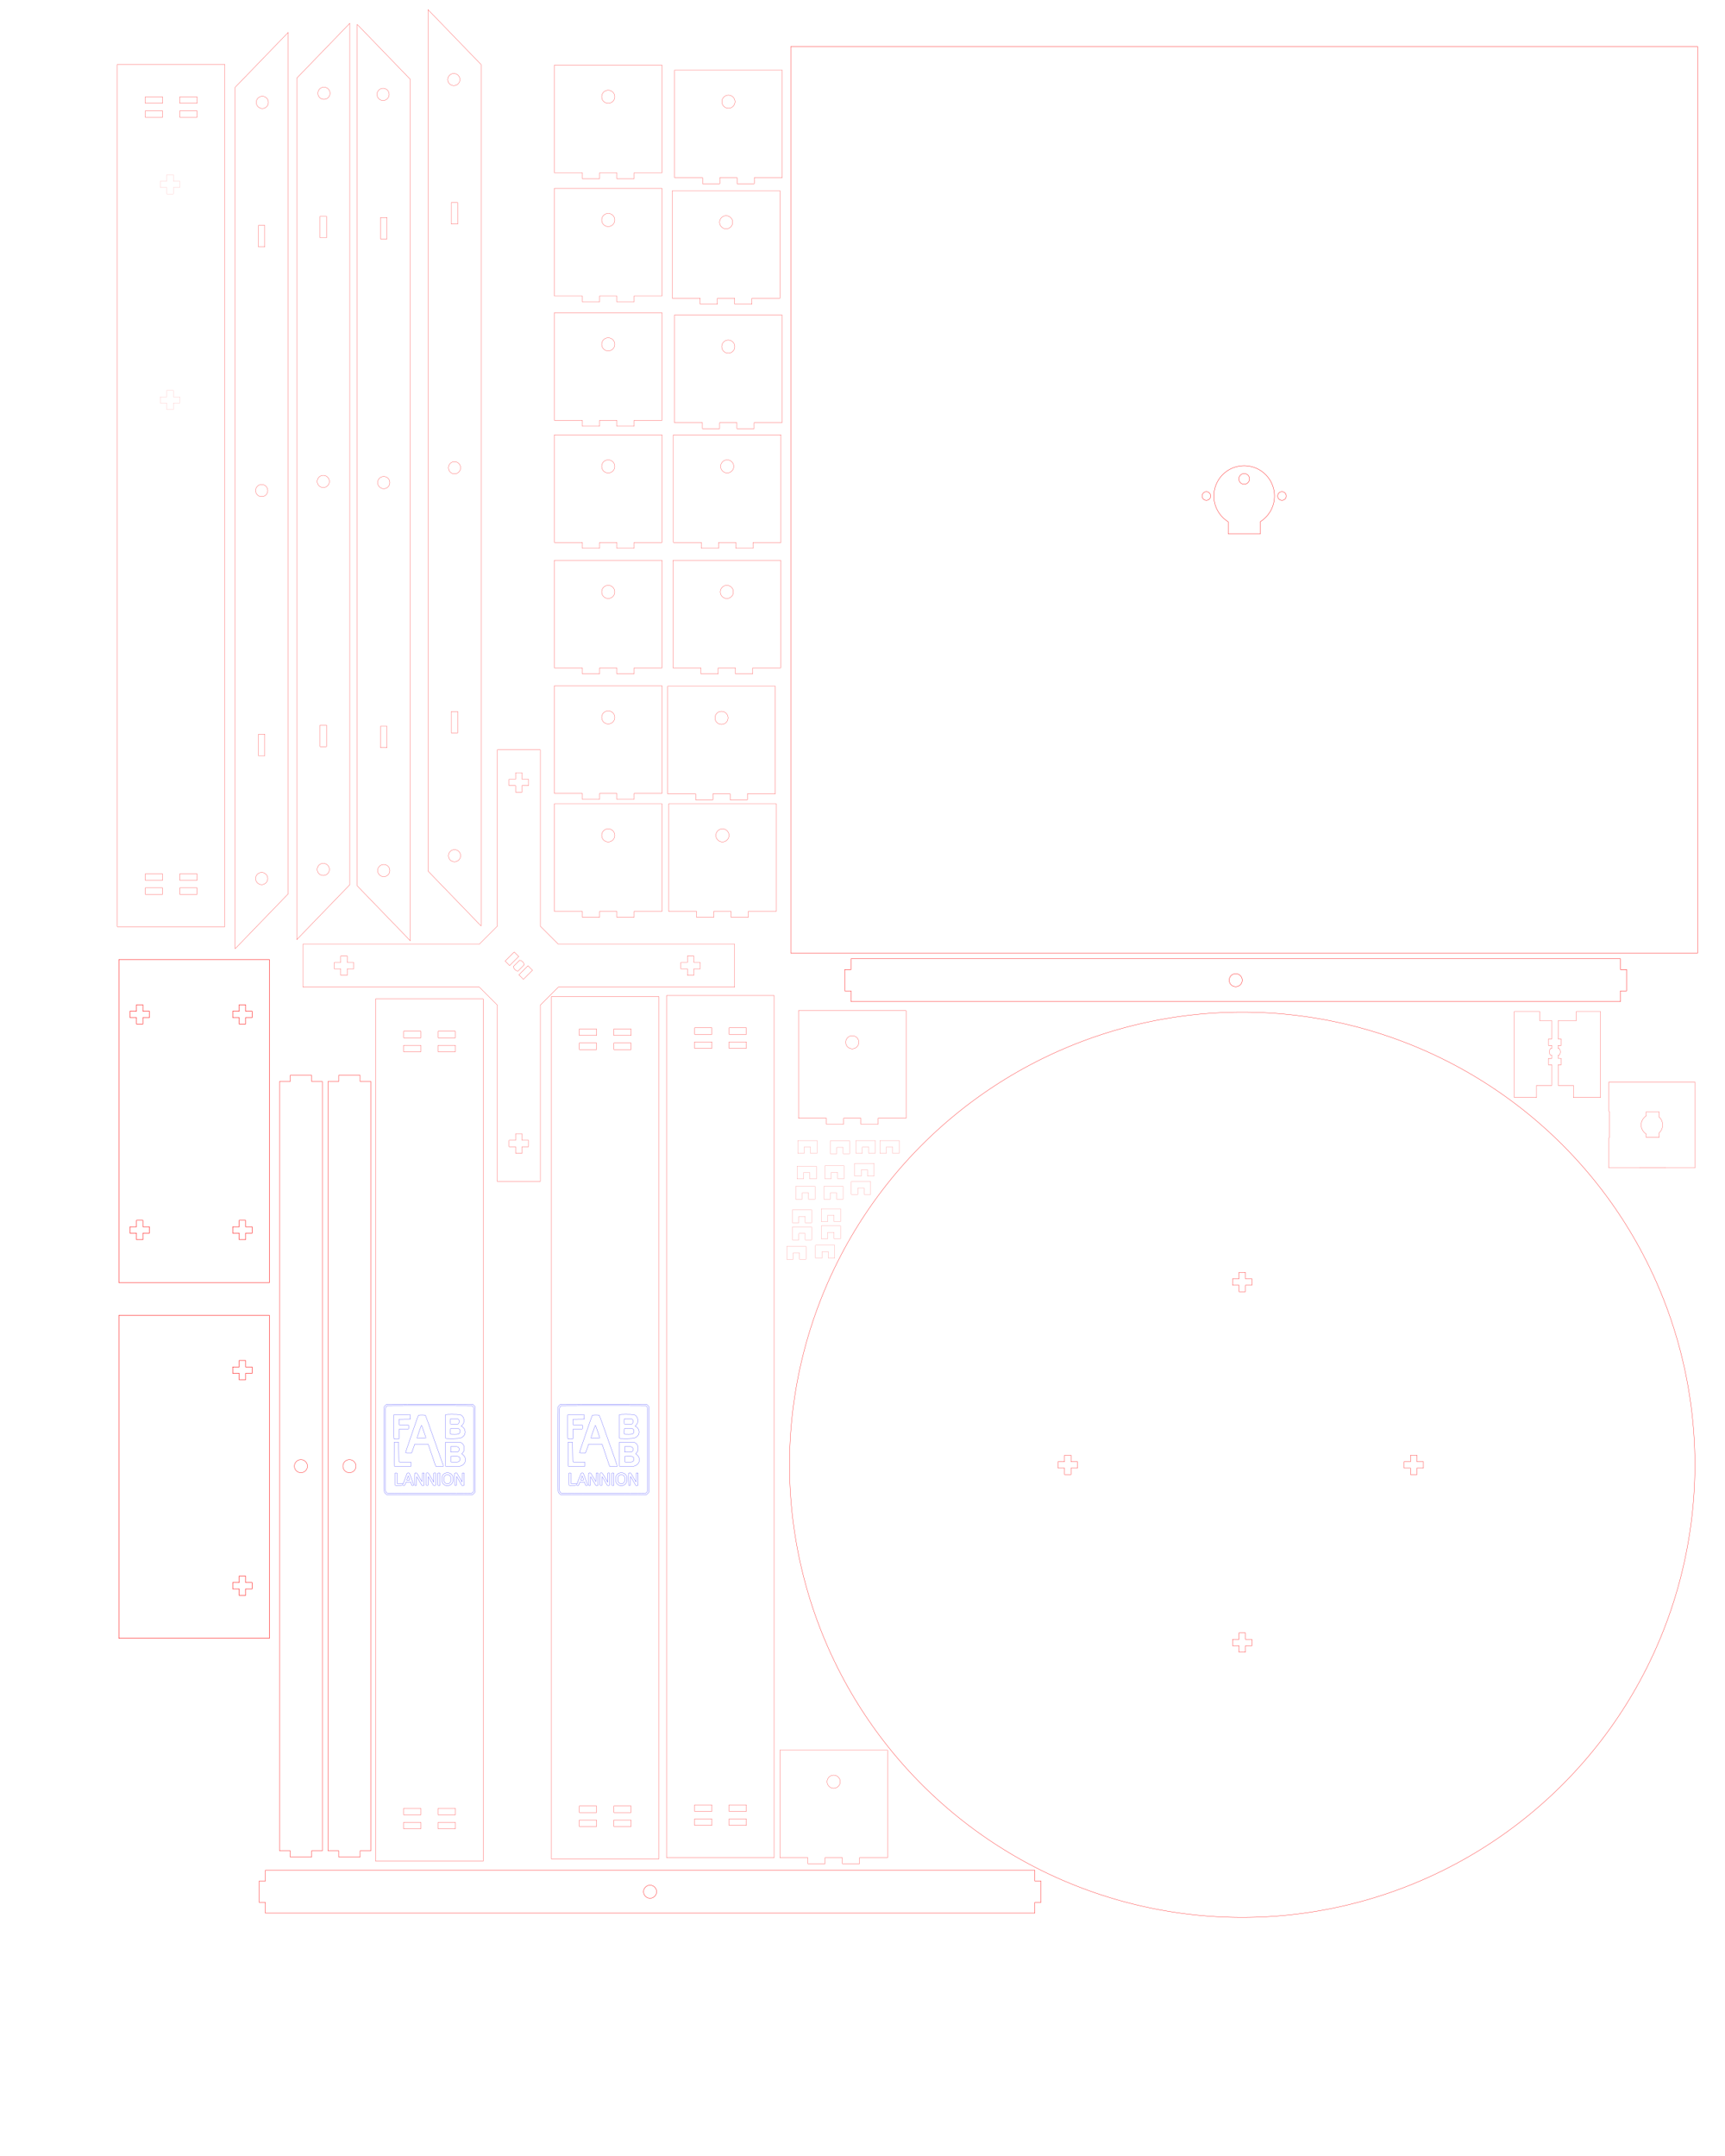 <?xml version="1.0" encoding="UTF-8" standalone="no"?>
<!-- Created with Inkscape (http://www.inkscape.org/) -->

<svg
   xmlns:dc="http://purl.org/dc/elements/1.1/"
   xmlns:cc="http://creativecommons.org/ns#"
   xmlns:rdf="http://www.w3.org/1999/02/22-rdf-syntax-ns#"
   xmlns:svg="http://www.w3.org/2000/svg"
   xmlns="http://www.w3.org/2000/svg"
   xmlns:sodipodi="http://sodipodi.sourceforge.net/DTD/sodipodi-0.dtd"
   xmlns:inkscape="http://www.inkscape.org/namespaces/inkscape"
   width="800mm"
   height="1000mm"
   viewBox="0 0 800 1000"
   version="1.1"
   id="svg8"
   inkscape:version="0.92.3 (2405546, 2018-03-11)"
   sodipodi:docname="TableScan.svg">
  <sodipodi:namedview
     id="base"
     pagecolor="#ffffff"
     bordercolor="#666666"
     borderopacity="1.0"
     inkscape:pageopacity="0.0"
     inkscape:pageshadow="2"
     inkscape:zoom="0.75191829"
     inkscape:cx="746.01334"
     inkscape:cy="971.31797"
     inkscape:document-units="mm"
     inkscape:current-layer="layer1"
     showgrid="false"
     inkscape:measure-start="76.3504,1500.73"
     inkscape:measure-end="124.839,1498.77"
     inkscape:window-width="1853"
     inkscape:window-height="1025"
     inkscape:window-x="67"
     inkscape:window-y="27"
     inkscape:window-maximized="1" />
  <defs
     id="defs2" />
  <g
     transform="translate(0,703)"
     id="layer1"
     inkscape:groupmode="layer"
     inkscape:label="Calque 1">
    <path
       style="fill:none;fill-opacity:1;stroke:#ff0000;stroke-width:0.1;stroke-miterlimit:4;stroke-dasharray:none;stroke-opacity:1"
       d="m 133.652,-687.961 -24.598,25.457 v 399.548 l 24.598,-25.457 z m -11.988,29.641 a 2.812,2.812 0 0 1 2.812,2.812 2.812,2.812 0 0 1 -2.812,2.812 2.812,2.812 0 0 1 -2.812,-2.812 2.812,2.812 0 0 1 2.812,-2.812 z m -1.794,59.88 h 2.965 v 9.965 h -2.965 z m 1.483,120.17 a 2.812,2.812 0 0 1 2.812,2.812 2.812,2.812 0 0 1 -2.812,2.812 2.812,2.812 0 0 1 -2.812,-2.812 2.812,2.812 0 0 1 2.812,-2.812 z m -1.483,115.83 h 2.965 v 9.965 h -2.965 z m 1.483,64.12 a 2.812,2.812 0 0 1 2.812,2.812 2.812,2.812 0 0 1 -2.812,2.812 2.812,2.812 0 0 1 -2.812,-2.812 2.812,2.812 0 0 1 2.812,-2.812 z"
       id="rect815"
       inkscape:connector-curvature="0" />
    <path
       style="fill:none;stroke:#ff0000;stroke-width:0.1;stroke-miterlimit:4;stroke-dasharray:none"
       d="m 257.12,-330.201 v 49.909 h 12.954 v 2.757 h 8 v -2.757 h 8 v 2.757 h 8 v -2.757 h 12.954 v -49.909 z m 24.954,11.637 a 3.03,3.03 0 0 1 3.03,3.03 3.03,3.03 0 0 1 -3.03,3.03 3.03,3.03 0 0 1 -3.03,-3.03 3.03,3.03 0 0 1 3.03,-3.03 z"
       id="encoches_bottom"
       inkscape:connector-curvature="0" />
    <path
       inkscape:connector-curvature="0"
       id="path950"
       d="m 309.656,-384.705 v 49.909 h 12.954 v 2.757 h 8 v -2.757 h 8 v 2.757 h 8 v -2.757 h 12.954 v -49.909 z m 24.954,11.637 a 3.03,3.03 0 0 1 3.03,3.03 3.03,3.03 0 0 1 -3.03,3.03 3.03,3.03 0 0 1 -3.03,-3.03 3.03,3.03 0 0 1 3.03,-3.03 z"
       style="fill:none;stroke:#ff0000;stroke-width:0.1;stroke-miterlimit:4;stroke-dasharray:none" />
    <path
       style="fill:none;stroke:#ff0000;stroke-width:0.1;stroke-miterlimit:4;stroke-dasharray:none"
       d="m 312.877,-670.491 v 49.909 h 12.954 v 2.757 h 8 v -2.757 h 8 v 2.757 h 8 v -2.757 h 12.954 v -49.909 z m 24.954,11.636 a 3.03,3.03 0 0 1 3.03,3.03 3.03,3.03 0 0 1 -3.03,3.03 3.03,3.03 0 0 1 -3.03,-3.03 3.03,3.03 0 0 1 3.03,-3.03 z"
       id="path952"
       inkscape:connector-curvature="0" />
    <path
       inkscape:connector-curvature="0"
       id="path954"
       d="m 370.299,-234.239 v 49.909 h 12.954 v 2.757 h 8 v -2.757 h 8 v 2.757 h 8 v -2.757 h 12.954 v -49.909 z m 24.954,11.637 a 3.03,3.03 0 0 1 3.03,3.03 3.03,3.03 0 0 1 -3.03,3.03 3.03,3.03 0 0 1 -3.03,-3.03 3.03,3.03 0 0 1 3.03,-3.03 z"
       style="fill:none;stroke:#ff0000;stroke-width:0.1;stroke-miterlimit:4;stroke-dasharray:none" />
    <path
       style="fill:none;stroke:#ff0000;stroke-width:0.1;stroke-miterlimit:4;stroke-dasharray:none"
       d="m 312.794,-556.893 v 49.909 h 12.954 v 2.757 h 8 v -2.757 h 8 v 2.757 h 8 v -2.757 h 12.954 v -49.909 z m 24.954,11.636 a 3.03,3.03 0 0 1 3.03,3.03 3.03,3.03 0 0 1 -3.03,3.03 3.03,3.03 0 0 1 -3.03,-3.03 3.03,3.03 0 0 1 3.03,-3.03 z"
       id="path956"
       inkscape:connector-curvature="0" />
    <path
       inkscape:connector-curvature="0"
       id="path958"
       d="m 311.798,-614.572 v 49.909 h 12.954 v 2.757 h 8 v -2.757 h 8 v 2.757 h 8 v -2.757 h 12.954 v -49.909 z m 24.954,11.637 a 3.03,3.03 0 0 1 3.03,3.03 3.03,3.03 0 0 1 -3.03,3.03 3.03,3.03 0 0 1 -3.03,-3.03 3.03,3.03 0 0 1 3.03,-3.03 z"
       style="fill:none;stroke:#ff0000;stroke-width:0.1;stroke-miterlimit:4;stroke-dasharray:none" />
    <path
       style="fill:none;stroke:#ff0000;stroke-width:0.1;stroke-miterlimit:4;stroke-dasharray:none"
       d="m 361.672,108.735 v 49.909 h 12.954 v 2.757 h 8 v -2.757 h 8 v 2.757 h 8 v -2.757 h 12.954 v -49.909 z m 24.954,11.637 a 3.03,3.03 0 0 1 3.03,3.03 3.03,3.03 0 0 1 -3.03,3.03 3.03,3.03 0 0 1 -3.03,-3.03 3.03,3.03 0 0 1 3.03,-3.03 z"
       id="path960"
       inkscape:connector-curvature="0" />
    <path
       inkscape:connector-curvature="0"
       id="path962"
       d="m 257.12,-557.951 v 49.909 h 12.954 v 2.757 h 8 v -2.757 h 8 v 2.757 h 8 v -2.757 h 12.954 v -49.909 z m 24.954,11.637 a 3.03,3.03 0 0 1 3.03,3.03 3.03,3.03 0 0 1 -3.03,3.03 3.03,3.03 0 0 1 -3.03,-3.03 3.03,3.03 0 0 1 3.03,-3.03 z"
       style="fill:none;stroke:#ff0000;stroke-width:0.1;stroke-miterlimit:4;stroke-dasharray:none" />
    <path
       style="fill:none;stroke:#ff0000;stroke-width:0.1;stroke-miterlimit:4;stroke-dasharray:none"
       d="m 257.12,-615.631 v 49.909 h 12.954 v 2.757 h 8 v -2.757 h 8 v 2.757 h 8 v -2.757 h 12.954 v -49.909 z m 24.954,11.637 a 3.03,3.03 0 0 1 3.03,3.03 3.03,3.03 0 0 1 -3.03,3.03 3.03,3.03 0 0 1 -3.03,-3.03 3.03,3.03 0 0 1 3.03,-3.03 z"
       id="path964"
       inkscape:connector-curvature="0" />
    <path
       inkscape:connector-curvature="0"
       id="path966"
       d="m 312.288,-501.331 v 49.909 h 12.954 v 2.757 h 8 v -2.757 h 8 v 2.757 h 8 v -2.757 h 12.954 v -49.909 z m 24.954,11.637 a 3.03,3.03 0 0 1 3.03,3.03 3.03,3.03 0 0 1 -3.03,3.03 3.03,3.03 0 0 1 -3.03,-3.03 3.03,3.03 0 0 1 3.03,-3.03 z"
       style="fill:none;stroke:#ff0000;stroke-width:0.1;stroke-miterlimit:4;stroke-dasharray:none" />
    <path
       style="fill:none;stroke:#ff0000;stroke-width:0.1;stroke-miterlimit:4;stroke-dasharray:none"
       d="m 312.133,-443.122 v 49.909 h 12.954 v 2.757 h 8 v -2.757 h 8 v 2.757 h 8 v -2.757 h 12.954 v -49.909 z m 24.954,11.637 a 3.03,3.03 0 0 1 3.03,3.03 3.03,3.03 0 0 1 -3.03,3.03 3.03,3.03 0 0 1 -3.03,-3.03 3.03,3.03 0 0 1 3.03,-3.03 z"
       id="path968"
       inkscape:connector-curvature="0" />
    <path
       inkscape:connector-curvature="0"
       id="path970"
       d="m 257.12,-672.781 v 49.909 h 12.954 v 2.757 h 8 v -2.757 h 8 v 2.757 h 8 v -2.757 h 12.954 v -49.909 z m 24.954,11.637 a 3.03,3.03 0 0 1 3.03,3.03 3.03,3.03 0 0 1 -3.03,3.03 3.03,3.03 0 0 1 -3.03,-3.03 3.03,3.03 0 0 1 3.03,-3.03 z"
       style="fill:none;stroke:#ff0000;stroke-width:0.1;stroke-miterlimit:4;stroke-dasharray:none" />
    <path
       style="fill:none;stroke:#ff0000;stroke-width:0.1;stroke-miterlimit:4;stroke-dasharray:none"
       d="m 257.12,-384.914 v 49.909 h 12.954 v 2.757 h 8 v -2.757 h 8 v 2.757 h 8 v -2.757 h 12.954 v -49.909 z m 24.954,11.637 a 3.03,3.03 0 0 1 3.03,3.03 3.03,3.03 0 0 1 -3.03,3.03 3.03,3.03 0 0 1 -3.03,-3.03 3.03,3.03 0 0 1 3.03,-3.03 z"
       id="path972"
       inkscape:connector-curvature="0" />
    <path
       inkscape:connector-curvature="0"
       id="path974"
       d="m 257.12,-443.122 v 49.909 h 12.954 v 2.757 h 8 v -2.757 h 8 v 2.757 h 8 v -2.757 h 12.954 v -49.909 z m 24.954,11.637 a 3.03,3.03 0 0 1 3.03,3.03 3.03,3.03 0 0 1 -3.03,3.03 3.03,3.03 0 0 1 -3.03,-3.03 3.03,3.03 0 0 1 3.03,-3.03 z"
       style="fill:none;stroke:#ff0000;stroke-width:0.1;stroke-miterlimit:4;stroke-dasharray:none" />
    <path
       style="fill:none;stroke:#ff0000;stroke-width:0.1;stroke-miterlimit:4;stroke-dasharray:none"
       d="m 257.12,-501.331 v 49.909 h 12.954 v 2.757 h 8 v -2.757 h 8 v 2.757 h 8 v -2.757 h 12.954 v -49.909 z m 24.954,11.637 a 3.03,3.03 0 0 1 3.03,3.03 3.03,3.03 0 0 1 -3.03,3.03 3.03,3.03 0 0 1 -3.03,-3.03 3.03,3.03 0 0 1 3.03,-3.03 z"
       id="path976"
       inkscape:connector-curvature="0" />
    <path
       style="fill:none;stroke:#ff0000;stroke-width:0.1;stroke-miterlimit:4;stroke-dasharray:none"
       d="m 310.096,-330.201 v 49.909 h 12.954 v 2.757 h 8 v -2.757 h 8 v 2.757 h 8 v -2.757 h 12.954 v -49.909 z m 24.954,11.637 a 3.03,3.03 0 0 1 3.03,3.03 3.03,3.03 0 0 1 -3.03,3.03 3.03,3.03 0 0 1 -3.03,-3.03 3.03,3.03 0 0 1 3.03,-3.03 z"
       id="path980"
       inkscape:connector-curvature="0" />
    <path
       inkscape:connector-curvature="0"
       style="fill:none;fill-opacity:1;stroke:#ff0000;stroke-width:0.105;stroke-miterlimit:4;stroke-dasharray:none;stroke-opacity:1"
       d="m 54.383,-673.087 v 399.895 H 104.278 V -673.087 Z m 12.997,14.997 h 8 v 3 h -8 z m 16,0 h 8 v 3 h -8 z m -16,6.5 h 8 v 3 h -8 z m 16,0 h 8 v 3 h -8 z m -16,353.9 h 8 v 3 h -8 z m 16,0 h 8 v 3 h -8 z m -16,6.5 h 8 v 3 h -8 z m 16,0 h 8 v 3 h -8 z"
       id="path1051" />
    <path
       id="path1055"
       d="m 309.132,-241.251 v 399.895 h 49.895 v -399.895 z m 12.997,14.997 h 8 v 3 h -8 z m 16,0 h 8 v 3 h -8 z m -16,6.5 h 8 v 3 h -8 z m 16,0 h 8 v 3 h -8 z m -16,353.9 h 8 v 3 h -8 z m 16,0 h 8 v 3 h -8 z m -16,6.5 h 8 v 3 h -8 z m 16,0 h 8 v 3 h -8 z"
       style="fill:none;fill-opacity:1;stroke:#ff0000;stroke-width:0.105;stroke-miterlimit:4;stroke-dasharray:none;stroke-opacity:1"
       inkscape:connector-curvature="0" />
    <path
       style="fill:none;fill-opacity:1;stroke:#ff0000;stroke-width:0.15;stroke-miterlimit:4;stroke-dasharray:none;stroke-opacity:1"
       d="m 157.1,-204.237 v 2.83 h -4.97 v 356.85 h 4.97 v 2.88 h 9.911 v -2.88 h 4.97 v -356.85 h -4.97 v -2.83 z m 4.955,178.266 a 3.015,3.015 0 0 1 3.015,3.015 3.015,3.015 0 0 1 -3.015,3.015 3.015,3.015 0 0 1 -3.015,-3.015 3.015,3.015 0 0 1 3.015,-3.015 z"
       id="rect1059"
       inkscape:connector-curvature="0" />
    <path
       style="fill:none;fill-opacity:1;stroke:#ff0000;stroke-width:0.15;stroke-miterlimit:4;stroke-dasharray:none;stroke-opacity:1"
       d="m 754.366,-253.315 h -2.83 v -4.97 H 394.685 v 4.97 h -2.88 v 9.911 h 2.88 v 4.97 h 356.85 v -4.97 h 2.83 z m -178.266,4.955 a 3.015,3.015 0 0 1 -3.015,3.015 3.015,3.015 0 0 1 -3.015,-3.015 3.015,3.015 0 0 1 3.015,-3.015 3.015,3.015 0 0 1 3.015,3.015 z"
       id="path1137"
       inkscape:connector-curvature="0" />
    <path
       id="path1151"
       d="m 482.765,169.467 h -2.83 V 164.497 H 123.084 v 4.97 h -2.88 v 9.911 h 2.88 v 4.97 h 356.85 v -4.97 h 2.83 z m -178.266,4.955 a 3.015,3.015 0 0 1 -3.015,3.015 3.015,3.015 0 0 1 -3.015,-3.015 3.015,3.015 0 0 1 3.015,-3.015 3.015,3.015 0 0 1 3.015,3.015 z"
       style="fill:none;fill-opacity:1;stroke:#ff0000;stroke-width:0.15;stroke-miterlimit:4;stroke-dasharray:none;stroke-opacity:1"
       inkscape:connector-curvature="0" />
    <path
       id="path1153"
       d="m 134.604,-204.237 v 2.83 h -4.97 v 356.85 h 4.97 v 2.88 h 9.91 v -2.88 h 4.97 v -356.85 h -4.97 v -2.83 z m 4.955,178.266 a 3.015,3.015 0 0 1 3.015,3.015 3.015,3.015 0 0 1 -3.015,3.015 3.015,3.015 0 0 1 -3.015,-3.015 3.015,3.015 0 0 1 3.015,-3.015 z"
       style="fill:none;fill-opacity:1;stroke:#ff0000;stroke-width:0.15;stroke-miterlimit:4;stroke-dasharray:none;stroke-opacity:1"
       inkscape:connector-curvature="0" />
    <path
       id="path1166"
       d="m 162.227,-692.194 -24.598,25.457 v 399.548 l 24.598,-25.457 z m -11.988,29.641 a 2.812,2.812 0 0 1 2.812,2.812 2.812,2.812 0 0 1 -2.812,2.812 2.812,2.812 0 0 1 -2.812,-2.812 2.812,2.812 0 0 1 2.812,-2.812 z m -1.794,59.88 h 2.965 v 9.965 h -2.965 z m 1.483,120.17 a 2.812,2.812 0 0 1 2.812,2.812 2.812,2.812 0 0 1 -2.812,2.812 2.812,2.812 0 0 1 -2.812,-2.812 2.812,2.812 0 0 1 2.812,-2.812 z m -1.483,115.83 h 2.965 v 9.965 h -2.965 z m 1.483,64.12 a 2.812,2.812 0 0 1 2.812,2.812 2.812,2.812 0 0 1 -2.812,2.812 2.812,2.812 0 0 1 -2.812,-2.812 2.812,2.812 0 0 1 2.812,-2.812 z"
       style="fill:none;fill-opacity:1;stroke:#ff0000;stroke-width:0.1;stroke-miterlimit:4;stroke-dasharray:none;stroke-opacity:1"
       inkscape:connector-curvature="0" />
    <path
       inkscape:connector-curvature="0"
       style="fill:none;fill-opacity:1;stroke:#ff0000;stroke-width:0.1;stroke-miterlimit:4;stroke-dasharray:none;stroke-opacity:1"
       d="m 165.675,-691.665 24.598,25.457 v 399.548 l -24.598,-25.457 z m 11.988,29.641 a 2.812,2.812 0 0 0 -2.812,2.812 2.812,2.812 0 0 0 2.812,2.812 2.812,2.812 0 0 0 2.812,-2.812 2.812,2.812 0 0 0 -2.812,-2.812 z m 1.794,59.88 h -2.965 v 9.965 h 2.965 z m -1.483,120.17 a 2.812,2.812 0 0 0 -2.812,2.812 2.812,2.812 0 0 0 2.812,2.812 2.812,2.812 0 0 0 2.812,-2.812 2.812,2.812 0 0 0 -2.812,-2.812 z m 1.483,115.83 h -2.965 v 9.965 h 2.965 z m -1.483,64.12 a 2.812,2.812 0 0 0 -2.812,2.812 2.812,2.812 0 0 0 2.812,2.812 2.812,2.812 0 0 0 2.812,-2.812 2.812,2.812 0 0 0 -2.812,-2.812 z"
       id="path1168" />
    <path
       id="path1170"
       d="m 198.483,-698.544 24.598,25.457 v 399.548 l -24.598,-25.457 z m 11.988,29.641 a 2.812,2.812 0 0 0 -2.812,2.812 2.812,2.812 0 0 0 2.812,2.812 2.812,2.812 0 0 0 2.812,-2.812 2.812,2.812 0 0 0 -2.812,-2.812 z m 1.794,59.88 h -2.965 v 9.965 h 2.965 z m -1.483,120.17 a 2.812,2.812 0 0 0 -2.812,2.812 2.812,2.812 0 0 0 2.812,2.812 2.812,2.812 0 0 0 2.812,-2.812 2.812,2.812 0 0 0 -2.812,-2.812 z m 1.483,115.83 h -2.965 v 9.965 h 2.965 z m -1.483,64.12 a 2.812,2.812 0 0 0 -2.812,2.812 2.812,2.812 0 0 0 2.812,2.812 2.812,2.812 0 0 0 2.812,-2.812 2.812,2.812 0 0 0 -2.812,-2.812 z"
       style="fill:none;fill-opacity:1;stroke:#ff0000;stroke-width:0.1;stroke-miterlimit:4;stroke-dasharray:none;stroke-opacity:1"
       inkscape:connector-curvature="0" />
    <path
       style="fill:none;fill-opacity:1;stroke:#ff0000;stroke-width:0.363;stroke-miterlimit:4;stroke-dasharray:none;stroke-opacity:1"
       d="M 870.35 1312.398 L 870.35 1621.094 L 838.887 1652.555 L 530.191 1652.555 L 530.191 1727.781 L 838.887 1727.781 L 870.35 1759.244 L 870.35 2067.939 L 945.576 2067.939 L 945.576 1759.248 L 977.041 1727.781 L 1285.734 1727.781 L 1285.734 1652.555 L 977.041 1652.555 L 945.576 1621.09 L 945.576 1312.398 L 870.35 1312.398 z M 902.34 1352.529 L 913.584 1352.529 L 913.584 1363.869 L 924.922 1363.869 L 924.922 1375.111 L 913.584 1375.111 L 913.584 1386.451 L 902.34 1386.451 L 902.34 1375.111 L 891.002 1375.111 L 891.002 1363.869 L 902.34 1363.869 L 902.34 1352.529 z M 899.945 1666.264 L 907.816 1674.133 L 891.928 1690.022 L 884.059 1682.15 L 899.945 1666.264 z M 596.408 1673.207 L 607.652 1673.207 L 607.652 1684.547 L 618.99 1684.547 L 618.99 1695.789 L 607.652 1695.789 L 607.652 1707.129 L 596.408 1707.129 L 596.408 1695.789 L 585.07 1695.789 L 585.07 1684.547 L 596.408 1684.547 L 596.408 1673.207 z M 1202.969 1673.207 L 1214.213 1673.207 L 1214.213 1684.547 L 1225.551 1684.547 L 1225.551 1695.789 L 1214.213 1695.789 L 1214.213 1707.129 L 1202.969 1707.129 L 1202.969 1695.789 L 1191.631 1695.789 L 1191.631 1684.547 L 1202.969 1684.547 L 1202.969 1673.207 z M 909.371 1680.695 A 9.588 9.588 0 0 1 914.742 1683.391 A 9.588 9.588 0 0 1 917.438 1688.762 L 906.555 1699.643 A 9.588 9.588 0 0 1 901.184 1696.947 A 9.588 9.588 0 0 1 898.49 1691.576 L 909.371 1680.695 z M 924 1690.316 L 931.869 1698.188 L 915.982 1714.074 L 908.111 1706.205 L 924 1690.316 z M 902.34 1984.482 L 913.584 1984.482 L 913.584 1995.822 L 924.922 1995.822 L 924.922 2007.064 L 913.584 2007.064 L 913.584 2018.404 L 902.34 2018.404 L 902.34 2007.064 L 891.002 2007.064 L 891.002 1995.822 L 902.34 1995.822 L 902.34 1984.482 z "
       id="rect848"
       transform="matrix(0.265,0,0,0.265,0,-703)" />
    <path
       style="fill:none;fill-opacity:1;stroke:#ff0000;stroke-width:0.096;stroke-miterlimit:4;stroke-dasharray:none;stroke-opacity:1"
       d="m 742.26,-233.878 h -11.173 l -3.7e-4,4.262 -8.433,-1e-5 v 8.521 h 1.392 l 3.6e-4,2.945 -1.393,-3.7e-4 v 1.519 l 0.456,3.6e-4 a 2.537,2.537 0 0 1 0.501,1.509 2.537,2.537 0 0 1 -0.501,1.509 l -0.456,-3.7e-4 v 1.519 l 1.393,3.7e-4 -3.7e-4,2.945 -1.392,-1e-5 v 9.582 l 7.029,3.7e-4 -10e-6,5.63 h 12.577 v -10.736 -3.338 -14.224 z m -22.575,4.262 -5.664,-1e-5 3.7e-4,-4.262 h -11.703 l -3.7e-4,39.942 10.298,-3.7e-4 -2e-5,-5.63 7.068,3.6e-4 v -9.583 l -1.583,-2e-5 -3.8e-4,-2.945 1.583,3.7e-4 -10e-6,-1.519 h -0.647 a 2.537,2.537 0 0 1 -0.501,-1.509 2.537,2.537 0 0 1 0.501,-1.509 l 0.646,3.5e-4 10e-6,-1.519 -1.583,-3.6e-4 3.6e-4,-2.945 h 1.583 z"
       id="path884"
       inkscape:connector-curvature="0" />
    <path
       style="fill:none;fill-opacity:1;stroke:#ff0000;stroke-width:0.096;stroke-miterlimit:4;stroke-dasharray:none;stroke-opacity:1"
       d="m 746.175,-201.142 v 13.552 l 0.317,0.318 v 11.772 l -0.317,0.318 v 13.895 h 14.253 l 0.138,-0.137 11.773,-5.3e-4 0.138,0.138 h 13.551 v -39.854 z M 763.48,-187.358 h 5.944 l 5e-4,2.452 a 4.973,4.973 0 0 1 1.65,3.692 4.973,4.973 0 0 1 -1.65,3.691 l -5e-4,2.11 H 763.48 v -1.583 a 4.973,4.973 0 0 1 -2.351,-4.218 4.973,4.973 0 0 1 2.351,-4.222 z"
       id="path906"
       inkscape:connector-curvature="0" />
    <path
       style="fill:none;fill-opacity:1;stroke:#ff0000;stroke-width:0.551;stroke-miterlimit:4;stroke-dasharray:none;stroke-opacity:1"
       d="M 1383.961 81.402 L 1383.961 1668.254 L 2970.812 1668.254 L 2970.812 81.402 L 1383.961 81.402 z M 2177.387 815.146 A 53.039 53.039 0 0 1 2230.426 868.186 A 53.039 53.039 0 0 1 2205.578 913.084 L 2205.578 934.51 L 2149.555 934.51 L 2149.555 913.26 A 53.039 53.039 0 0 1 2124.348 868.186 A 53.039 53.039 0 0 1 2177.387 815.146 z M 2177.387 828.896 A 9.3 9.3 0 0 0 2168.086 838.195 A 9.3 9.3 0 0 0 2177.387 847.496 A 9.3 9.3 0 0 0 2186.688 838.195 A 9.3 9.3 0 0 0 2177.387 828.896 z M 2111.244 860.68 A 7.507 7.507 0 0 1 2118.75 868.186 A 7.507 7.507 0 0 1 2111.244 875.693 A 7.507 7.507 0 0 1 2103.738 868.186 A 7.507 7.507 0 0 1 2111.244 860.68 z M 2243.527 860.68 A 7.507 7.507 0 0 1 2251.035 868.186 A 7.507 7.507 0 0 1 2243.527 875.693 A 7.507 7.507 0 0 1 2236.021 868.186 A 7.507 7.507 0 0 1 2243.527 860.68 z "
       transform="matrix(0.265,0,0,0.265,0,-703)"
       id="rect915" />
    <path
       style="fill:none;fill-opacity:1;stroke:#ff0000;stroke-width:0.131;stroke-miterlimit:4;stroke-dasharray:none;stroke-opacity:1"
       d="M 576.1,-233.543 A 209.934,209.934 0 0 0 366.166,-23.609 209.934,209.934 0 0 0 576.1,186.326 209.934,209.934 0 0 0 786.035,-23.609 209.934,209.934 0 0 0 576.1,-233.543 Z m -1.486,120.682 h 2.972 v 3 h 3 v 2.972 h -3 v 3 h -2.972 v -3 h -3 v -2.972 h 3 z m -80.9,84.829 h 2.972 v 3 h 3 v 2.972 h -3 v 3 h -2.972 v -3 h -3 v -2.972 h 3 z m 160.45,0 h 2.971 v 3 h 3 v 2.972 h -3 v 3 h -2.971 v -3 h -3 v -2.972 h 3 z m -79.55,82.387 h 2.972 v 3 h 3 v 2.972 h -3 v 3 h -2.972 V 60.328 h -3 v -2.972 h 3 z"
       id="path917"
       inkscape:connector-curvature="0" />
    <path
       inkscape:connector-curvature="0"
       id="rect982"
       d="M 174.194,-239.663 V 160.232 h 49.895 v -399.895 z m 12.997,14.997 h 8 v 3 h -8 z m 16,0 h 8 v 3 h -8 z m -16,6.5 h 8 v 3 h -8 z m 16,0 h 8 v 3 h -8 z m -16,353.9 h 8 v 3 h -8 z m 16,0 h 8 v 3 h -8 z m -16,6.5 h 8 v 3 h -8 z m 16,0 h 8 v 3 h -8 z"
       style="fill:none;fill-opacity:1;stroke:#ff0000;stroke-width:0.105;stroke-miterlimit:4;stroke-dasharray:none;stroke-opacity:1" />
    <path
       style="fill:none;stroke:#0000ff;stroke-width:0.085;stroke-opacity:1"
       d="m 199.245,-51.761 c -8.404,0 -13.191,-0.008 -16.015,0.023 -0.457,0.005 -0.862,0.012 -1.219,0.02 h -2.647 l -0.32,0.259 c -0.176,0.143 -0.437,0.403 -0.579,0.579 l -0.259,0.32 -0.004,2.787 c -0.007,0.321 -0.012,0.692 -0.017,1.088 -0.007,0.637 -0.011,1.499 -0.014,2.359 -0.012,2.935 -0.008,7.114 -0.008,13.604 0,4.5e-4 0,6.1e-4 0,0.001 0,0.002 0,0.002 0,0.004 0,8.132 -0.003,12.811 0.02,15.617 0.001,0.19 0.001,0.553 0.003,0.723 0.005,1.531 0.011,2.585 0.02,2.835 l 5.3e-4,0.293 0.015,0.031 c 0.045,0.38 0.108,0.507 0.412,0.844 0.204,0.227 0.497,0.475 0.65,0.55 0.086,0.043 0.399,0.071 1.391,0.09 1.292,0.031 4.543,0.041 10.547,0.044 5.105,0.013 10.944,0.013 16.05,0 5.348,-0.003 8.615,-0.011 10.067,-0.035 l 1.79,-0.002 0.32,-0.259 c 0.176,-0.143 0.437,-0.403 0.579,-0.579 l 0.259,-0.32 v -0.365 l 0.002,-1.604 c 0.009,-0.483 0.015,-1.279 0.02,-2.129 0.026,-2.826 0.02,-7.562 0.02,-15.741 0,-5.397 0.005,-9.316 -0.001,-12.171 -2e-5,-0.007 0,-0.01 0,-0.017 -0.003,-1.583 -0.01,-2.786 -0.021,-3.79 -0.005,-0.457 -0.012,-0.862 -0.02,-1.219 v -2.642 l -0.259,-0.32 c -0.143,-0.176 -0.403,-0.437 -0.579,-0.579 l -0.32,-0.259 h -2.581 c -0.023,-1.9e-4 -0.067,-3.2e-4 -0.09,-5e-4 -9.3e-4,-3e-5 -0.002,2e-5 -0.003,0 -0.353,-0.008 -0.755,-0.014 -1.206,-0.02 -1.006,-0.011 -2.218,-0.018 -3.803,-0.021 -2.861,-0.006 -6.789,-10e-4 -12.198,-10e-4 z m 0,0.596 c 18.465,0 19.189,0.006 19.516,0.156 0.41,0.189 0.668,0.458 0.843,0.876 0.117,0.28 0.131,2.364 0.129,19.43 -0.002,18.363 -0.008,19.13 -0.158,19.458 -0.19,0.418 -0.587,0.765 -1.008,0.882 -0.212,0.059 -6.511,0.086 -19.365,0.084 -20.522,-0.003 -19.423,0.02 -19.916,-0.433 -0.118,-0.109 -0.286,-0.35 -0.372,-0.536 -0.15,-0.326 -0.156,-1.05 -0.158,-19.455 -0.002,-17.065 0.012,-19.15 0.129,-19.43 0.175,-0.418 0.433,-0.687 0.843,-0.876 0.326,-0.15 1.05,-0.156 19.516,-0.156 z m 10.432,4.146 c -1.428,-6.4e-4 -2.793,0.028 -2.903,0.087 -0.017,0.009 -0.032,0.021 -0.046,0.039 l -0.075,5.3e-4 -0.002,0.371 c -0.039,0.537 -0.04,1.831 -0.04,5.087 0,2.975 0.023,5.469 0.051,5.543 0.02,0.053 0.113,0.085 0.425,0.104 0.297,0.023 0.923,0.027 1.978,0.027 0.192,2.4e-4 0.314,0.001 0.54,0.001 0.295,-1.3e-4 0.467,-0.005 0.718,-0.006 0.115,-0.001 0.232,-0.002 0.344,-0.003 0.684,-0.006 1.29,-0.017 1.699,-0.044 0.219,-0.011 0.384,-0.022 0.468,-0.035 0.047,-0.007 0.092,-0.019 0.138,-0.027 0.479,-0.07 0.79,-0.18 1.144,-0.359 0.504,-0.255 1.037,-0.773 1.29,-1.254 0.623,-1.184 0.273,-2.756 -0.725,-3.559 -0.001,-10e-4 -0.002,-0.002 -0.004,-0.003 -0.002,-0.002 -0.005,-0.003 -0.007,-0.005 -0.045,-0.036 -0.09,-0.071 -0.138,-0.103 -0.099,-0.071 -0.202,-0.139 -0.313,-0.195 l -0.104,-0.053 -0.22,-0.125 0.404,-0.395 c 0.699,-0.685 1.01,-1.653 0.852,-2.655 -0.132,-0.837 -0.489,-1.475 -1.039,-1.882 -0.198,-0.163 -0.374,-0.274 -0.657,-0.342 -0.156,-0.054 -0.32,-0.097 -0.494,-0.125 -0.364,-0.059 -1.856,-0.089 -3.284,-0.089 z m -23.138,0.078 c -0.81,-0.002 -1.603,0.004 -2.261,0.016 -0.536,-3.5e-4 -0.954,0.004 -1.17,0.02 -0.15,0.011 -0.235,0.026 -0.27,0.044 l -0.023,0.012 -0.164,0.088 v 5.526 c 0,0.669 0.002,1.153 0.003,1.685 7.7e-4,0.299 7.9e-4,0.691 0.002,0.949 0.01,2.28 0.038,3.013 0.101,3.039 0.025,0.01 0.148,0.02 0.315,0.028 0.191,0.018 0.461,0.027 0.821,0.027 0.473,0 0.734,-0.004 0.888,-0.027 0.037,-0.005 0.069,-0.012 0.095,-0.02 1.9e-4,-5e-5 3.5e-4,6e-5 5.3e-4,0 0.08,-0.024 0.114,-0.061 0.144,-0.117 0.027,-0.051 0.048,-0.301 0.064,-0.703 0.015,-0.396 0.024,-0.937 0.024,-1.583 v -2.122 h 1.984 c 1.091,0 2.082,-0.037 2.201,-0.083 0.212,-0.081 0.217,-0.102 0.217,-0.882 0,-0.032 -0.002,-0.057 -0.002,-0.088 0,-0.002 2e-5,-0.003 0,-0.005 0,-0.354 -0.015,-0.699 -0.045,-0.812 -0.002,-0.007 -0.003,-0.023 -0.005,-0.027 -0.006,-0.015 -0.015,-0.028 -0.03,-0.039 -0.077,-0.058 -0.312,-0.082 -1.039,-0.09 -0.29,-0.003 -0.659,-0.004 -1.128,-0.004 -0.002,0 -0.003,0 -0.004,0 -0.639,-5e-5 -1.179,-0.009 -1.563,-0.023 -0.289,-0.011 -0.489,-0.025 -0.578,-0.041 -0.006,-10e-4 -0.005,-0.003 -0.01,-0.004 v -1.243 -0.774 l 0.025,-0.538 2.578,-0.022 2.603,-0.022 0.024,-0.973 c 0.012,-0.482 0.011,-0.732 -0.015,-0.878 -0.007,-0.078 -0.016,-0.136 -0.027,-0.147 -8.7e-4,-8.2e-4 -0.026,-0.002 -0.029,-0.003 -0.015,-0.019 -0.031,-0.036 -0.051,-0.051 -0.094,-0.069 -1.881,-0.108 -3.675,-0.113 z m 9.147,0.249 c -0.768,-4.5e-4 -1.54,0.042 -1.626,0.127 -0.064,0.064 -0.58,1.464 -1.146,3.111 -0.566,1.647 -1.299,3.776 -1.629,4.73 -2.499,7.224 -3.231,9.409 -3.187,9.522 0.042,0.109 0.266,0.13 1.412,0.13 h 1.362 l 0.152,-0.36 c 0.084,-0.198 0.411,-1.113 0.726,-2.033 l 0.573,-1.673 3.142,0.022 3.142,0.022 1.694,4.996 c 0.932,2.748 1.722,5.062 1.755,5.143 v 5.3e-4 c 0.055,0.134 0.225,0.147 1.801,0.147 1.443,0 1.749,-0.021 1.789,-0.122 0.041,-0.106 -1.959,-5.812 -7.073,-20.185 -0.652,-1.832 -1.23,-3.385 -1.284,-3.45 -0.071,-0.086 -0.836,-0.129 -1.604,-0.129 z m 15.472,1.719 c 0.002,0 0.004,0 0.006,0 0.648,4e-4 0.998,0.031 1.225,0.129 0.012,0.007 0.025,0.013 0.037,0.021 0.119,0.073 0.218,0.168 0.3,0.278 0.034,0.057 0.067,0.121 0.101,0.194 0.308,0.65 0.071,1.604 -0.469,1.881 -0.107,0.055 -0.582,0.09 -1.142,0.104 -0.183,10e-4 -0.347,0.003 -0.6,0.003 -0.291,0 -0.524,-0.002 -0.728,-0.005 -0.525,-0.016 -0.935,-0.05 -0.956,-0.105 -0.024,-0.06 -0.032,-0.642 -0.019,-1.291 l 0.024,-1.181 1.609,-0.022 c 0.256,-0.003 0.427,-0.004 0.611,-0.005 z m -15.724,3.006 c 0.034,-0.038 0.261,0.495 0.503,1.185 1.215,3.464 1.62,4.691 1.572,4.768 -0.033,0.053 -0.807,0.084 -2.056,0.085 -0.79,-2.6e-4 -1.393,-0.014 -1.758,-0.035 -0.193,-0.017 -0.292,-0.04 -0.292,-0.077 0,-0.061 0.328,-1.062 0.729,-2.223 0.401,-1.161 0.844,-2.454 0.984,-2.873 0.141,-0.419 0.284,-0.793 0.319,-0.831 z m 15.894,1.482 c 0.702,-2.1e-4 1.085,0.029 1.343,0.12 0.01,0.005 0.02,0.009 0.03,0.013 0.119,0.06 0.217,0.123 0.299,0.194 0.011,0.012 0.024,0.022 0.035,0.035 0.01,0.01 0.019,0.02 0.029,0.03 0.043,0.052 0.084,0.11 0.128,0.176 0.01,0.015 0.018,0.032 0.028,0.048 0.086,0.182 0.122,0.41 0.122,0.722 0,0.236 -0.018,0.419 -0.065,0.575 -0.004,0.011 -0.007,0.023 -0.011,0.034 -0.009,0.026 -0.02,0.051 -0.03,0.076 -0.013,0.028 -0.026,0.057 -0.04,0.084 -0.097,0.175 -0.25,0.319 -0.487,0.481 -0.088,0.06 -0.16,0.1 -0.27,0.128 -0.164,0.034 -0.399,0.051 -0.827,0.058 -0.233,0.004 -0.528,0.005 -0.891,0.005 -0.003,0 -0.004,0 -0.007,0 -0.452,-6e-5 -0.864,-0.006 -1.179,-0.016 -0.03,-10e-4 -0.068,-0.002 -0.096,-0.003 -0.051,-0.002 -0.086,-0.004 -0.129,-0.006 -0.185,-0.013 -0.297,-0.03 -0.344,-0.055 -0.011,-0.006 -0.014,-0.012 -0.019,-0.019 -0.013,-0.05 -0.023,-0.164 -0.031,-0.341 -9.8e-4,-0.042 -0.002,-0.071 -0.003,-0.119 -0.003,-0.249 -0.002,-0.578 0.004,-0.927 l 0.02,-1.085 c 0.004,-0.032 0.008,-0.077 0.013,-0.09 0.017,-0.044 0.062,-0.074 0.191,-0.094 l 1.535,-0.02 c 0.244,-0.003 0.461,-0.005 0.654,-0.005 z m -0.214,6.346 c -0.404,-7.2e-4 -0.861,9e-4 -1.37,0.005 l -3.09,0.026 -0.022,5.545 c -0.012,3.05 -0.004,5.593 0.018,5.651 v 5e-4 c 0.005,0.014 0.067,0.027 0.15,0.038 3.5e-4,2.9e-4 6.9e-4,0.002 0.001,0.003 0.004,0.003 0.059,0.004 0.075,0.007 0.03,0.003 0.065,0.006 0.101,0.009 0.064,0.005 0.126,0.009 0.232,0.012 0.769,0.045 2.222,0.057 3.555,0.037 0.029,-2.6e-4 0.057,-2.1e-4 0.085,-5e-4 0.063,-0.001 0.123,-0.002 0.185,-0.003 1.015,-0.013 1.88,-0.042 2.113,-0.091 0.011,-0.002 0.021,-0.006 0.033,-0.009 0.058,-0.008 0.113,-0.015 0.146,-0.024 1.036,-0.27 1.798,-0.839 2.236,-1.67 0.202,-0.384 0.232,-0.534 0.235,-1.206 2.1e-4,-0.032 0.002,-0.053 0.002,-0.088 0,-0.035 -10e-4,-0.056 -0.002,-0.088 -0.002,-0.691 -0.03,-0.817 -0.266,-1.27 -0.051,-0.098 -0.116,-0.2 -0.186,-0.301 -0.184,-0.285 -0.407,-0.535 -0.644,-0.723 -0.139,-0.118 -0.27,-0.207 -0.372,-0.239 -0.008,-0.002 -0.013,-0.005 -0.02,-0.007 l -0.124,-0.064 c -0.063,-0.066 0.021,-0.168 0.294,-0.435 0.276,-0.269 0.489,-0.62 0.633,-1.009 0.094,-0.209 0.141,-0.379 0.16,-0.601 0.07,-0.41 0.067,-0.835 -0.018,-1.238 -0.032,-0.22 -0.091,-0.394 -0.211,-0.655 -0.043,-0.094 -0.091,-0.184 -0.143,-0.272 -0.259,-0.468 -0.604,-0.825 -1.023,-1.049 -0.116,-0.07 -0.246,-0.124 -0.408,-0.165 -0.066,-0.02 -0.13,-0.043 -0.198,-0.057 -0.15,-0.032 -0.559,-0.053 -1.192,-0.064 -0.077,-0.001 -0.189,-0.001 -0.273,-0.002 -0.219,-0.003 -0.425,-0.006 -0.691,-0.007 z m -28.337,0.116 -0.022,5.461 c -0.006,1.502 -0.007,2.879 -0.004,3.888 0.002,0.504 0.005,0.917 0.008,1.207 0,1.3e-4 0,4e-4 0,5.3e-4 0.004,0.289 0.008,0.457 0.014,0.472 3e-5,3e-5 0,5.1e-4 0,5.1e-4 0.01,0.027 0.153,0.045 0.376,0.059 0.476,0.033 1.487,0.045 3.552,0.045 2.206,0 3.177,-0.006 3.606,-0.041 l 0.258,-0.002 v -0.041 c 0.041,-0.015 0.068,-0.031 0.076,-0.051 0.067,-0.174 0.067,-1.505 0,-1.679 -0.009,-0.022 -0.035,-0.04 -0.076,-0.056 v -0.036 l -0.194,-0.003 c -0.32,-0.033 -1.012,-0.039 -2.514,-0.039 -0.046,0 -0.07,-5.1e-4 -0.115,-5.3e-4 l -2.243,-0.034 c -0.282,-0.018 -0.437,-0.041 -0.469,-0.079 -0.025,-0.03 -0.045,-0.319 -0.061,-0.754 l -0.035,-3.747 -0.042,-4.572 h -1.058 z m 26.289,1.99 h 1.503 c 0.038,3e-5 0.067,4.5e-4 0.103,5.3e-4 0.187,2.7e-4 0.341,0.002 0.486,0.004 0.605,0.01 0.95,0.045 1.179,0.133 0.008,0.004 0.016,0.007 0.024,0.011 0.161,0.082 0.287,0.21 0.384,0.362 0.014,0.025 0.028,0.045 0.042,0.072 0.344,0.673 0.145,1.517 -0.425,1.809 -0.226,0.116 -0.521,0.143 -1.569,0.147 -0.068,1.4e-4 -0.105,0.001 -0.18,0.001 l -1.545,5e-4 v -1.27 z m 2.608,4.502 c 0.243,0.004 0.422,0.012 0.553,0.021 0.099,0.01 0.191,0.02 0.257,0.035 0.003,6.7e-4 0.006,8.5e-4 0.008,0.002 0.016,0.004 0.029,0.009 0.043,0.013 0.032,0.01 0.063,0.02 0.093,0.032 0.011,0.005 0.022,0.01 0.033,0.015 0.019,0.008 0.037,0.018 0.056,0.027 0.039,0.02 0.074,0.041 0.109,0.062 0.202,0.132 0.356,0.324 0.446,0.552 0.046,0.15 0.067,0.325 0.066,0.542 -3.5e-4,0.122 -0.008,0.227 -0.021,0.325 -0.015,0.057 -0.032,0.115 -0.054,0.172 -0.182,0.476 -0.429,0.698 -0.897,0.806 -0.065,0.015 -0.164,0.027 -0.274,0.039 -0.264,0.018 -0.621,0.029 -1.235,0.039 -0.363,0.006 -0.664,0.004 -0.946,0.001 -0.417,-0.016 -0.734,-0.044 -0.793,-0.086 -0.017,-0.073 -0.029,-0.291 -0.039,-0.577 -0.002,-0.225 -0.001,-0.479 0.004,-0.767 l 0.023,-1.224 1.44,-0.025 c 0.396,-0.007 0.798,-0.007 1.127,-0.002 z m -4.171,7.629 c -0.285,0.002 -0.57,0.045 -0.841,0.128 -0.228,0.061 -0.43,0.155 -0.62,0.282 -0.292,0.18 -0.546,0.415 -0.731,0.708 -0.094,0.149 -0.173,0.315 -0.239,0.489 -0.008,0.022 -0.016,0.045 -0.024,0.067 -0.228,0.644 -0.271,1.42 -0.13,2.128 0.004,0.021 0.009,0.042 0.013,0.062 0.013,0.062 0.028,0.124 0.044,0.185 0.004,0.016 0.009,0.031 0.013,0.046 0.08,0.285 0.191,0.553 0.335,0.79 0.102,0.167 0.271,0.346 0.464,0.509 0.029,0.025 0.059,0.05 0.089,0.074 0.029,0.023 0.06,0.045 0.09,0.067 0.019,0.013 0.037,0.028 0.056,0.04 0.209,0.146 0.428,0.264 0.617,0.319 0.148,0.043 0.357,0.063 0.577,0.072 0.085,0.008 0.167,0.013 0.239,0.014 0.225,0.003 0.439,-0.019 0.641,-0.061 0.088,-0.015 0.171,-0.032 0.242,-0.054 0.949,-0.286 1.556,-1.032 1.747,-2.104 0.002,-0.011 0.004,-0.023 0.006,-0.035 0.014,-0.085 0.026,-0.173 0.036,-0.262 0.002,-0.024 0.005,-0.048 0.007,-0.072 0.009,-0.101 0.014,-0.203 0.016,-0.309 0.002,-0.12 0.002,-0.243 -0.005,-0.369 -0.047,-0.902 -0.295,-1.528 -0.799,-2.017 -0.491,-0.477 -1.169,-0.703 -1.845,-0.699 z m -5.836,0.061 c -0.157,0 -0.261,0.008 -0.332,0.1 l -0.141,0.064 -0.022,2.026 -5.3e-4,0.029 c -8e-5,0.008 -4.2e-4,0.011 -5e-4,0.019 l -0.022,2.028 -1.208,-2.083 c -0.241,-0.416 -0.464,-0.786 -0.666,-1.117 -0.057,-0.094 -0.118,-0.194 -0.167,-0.272 -0.054,-0.087 -0.098,-0.155 -0.146,-0.229 -0.003,-0.004 -0.005,-0.007 -0.007,-0.011 -5.8e-4,-8.5e-4 -9.8e-4,-10e-4 -0.002,-0.002 -0.184,-0.287 -0.322,-0.49 -0.353,-0.501 -0.103,-0.04 -0.259,-0.055 -0.412,-0.048 -0.021,-4e-4 -0.038,-0.002 -0.06,-0.002 -0.148,-7.4e-4 -0.252,0.001 -0.324,0.085 -0.001,7.1e-4 -0.004,8.5e-4 -0.005,0.002 -0.157,0.084 -0.164,0.205 -0.164,2.819 0,0.01 0,0.015 0,0.025 0,0.009 0,0.012 0,0.021 1.1e-4,0.48 0.002,0.894 0.005,1.236 0.004,0.353 0.01,0.639 0.018,0.862 0.008,0.223 0.018,0.388 0.032,0.499 0.007,0.056 0.014,0.099 0.022,0.131 0.008,0.031 0.017,0.051 0.026,0.06 0.044,0.044 0.126,0.072 0.219,0.086 0.048,0.009 0.097,0.015 0.145,0.015 0.074,0 0.153,-0.012 0.22,-0.032 0.012,-0.003 0.021,-0.008 0.032,-0.012 0.021,-0.007 0.041,-0.015 0.058,-0.023 0.022,-0.011 0.042,-0.023 0.054,-0.035 0.038,-0.038 0.064,-0.231 0.08,-0.601 2e-5,-5.5e-4 -3e-5,-0.001 0,-0.002 0.02,-0.354 0.033,-0.859 0.041,-1.503 l 0.021,-1.798 c 0.007,-0.074 0.014,-0.118 0.021,-0.11 0.034,0.034 0.581,0.964 1.216,2.068 l 1.155,2.006 0.173,0.01 c 0.098,0.018 0.238,0.031 0.381,0.031 0.276,9e-4 0.372,-0.017 0.436,-0.113 0.008,-0.009 0.018,-0.014 0.025,-0.024 0.083,-0.113 0.108,-0.777 0.108,-2.793 0,-0.734 -9e-4,-1.279 -0.009,-1.689 -8e-5,-0.003 5e-5,-0.005 0,-0.008 -0.008,-0.498 -0.023,-0.859 -0.044,-0.939 -0.012,-0.046 -0.038,-0.086 -0.069,-0.12 -0.067,-0.145 -0.171,-0.153 -0.333,-0.153 z m -8.818,0.003 c -0.14,5.8e-4 -0.281,0.029 -0.384,0.084 -5.6e-4,2.9e-4 -9.8e-4,7.1e-4 -0.002,10e-4 l -0.12,0.042 -0.002,0.22 c -0.038,0.294 -0.041,0.948 -0.041,2.523 0,0.754 0.006,1.45 0.016,1.967 0.003,0.523 0.011,0.865 0.023,0.894 0.013,0.033 0.06,0.058 0.123,0.075 0.013,0.004 0.029,0.007 0.044,0.01 0.143,0.029 0.343,0.025 0.479,-0.011 l 0.119,-0.009 5.3e-4,-0.051 c 0.004,-0.005 0.013,-0.008 0.016,-0.013 0.038,-0.058 0.088,-0.99 0.111,-2.071 l 0.04,-1.888 c 0.096,0.133 0.371,0.588 0.705,1.152 l 0.349,0.609 c 0.58,1.013 0.895,1.573 1.108,1.894 l 0.212,0.367 h 0.115 c 0.116,0.061 0.227,0.035 0.421,0.025 l 0.478,-0.025 0.003,-0.398 c 0,0 0,-5e-4 0,-5e-4 0.041,-0.484 0.045,-2.002 0.026,-3.306 l 0.015,-2.007 -0.212,-0.054 c -0.117,-0.029 -0.308,-0.029 -0.425,0 l -0.211,0.053 v 0.01 h -5.3e-4 v 1.281 c -0.008,0.287 -0.015,0.611 -0.019,0.998 l -0.015,1.41 c -0.012,0.207 -0.025,0.357 -0.04,0.36 -0.043,-0.004 -0.602,-0.915 -1.246,-2.03 -0.433,-0.749 -0.681,-1.17 -0.873,-1.472 -0.036,-0.059 -0.073,-0.118 -0.103,-0.164 -0.046,-0.07 -0.099,-0.149 -0.135,-0.196 -0.08,-0.107 -0.14,-0.172 -0.193,-0.2 -0.014,-0.008 -0.031,-0.013 -0.047,-0.02 -0.008,-0.004 -0.017,-0.008 -0.026,-0.011 -0.091,-0.033 -0.2,-0.05 -0.31,-0.05 z m 18.59,5.3e-4 c -0.165,0.003 -0.335,0.032 -0.432,0.084 -9.2e-4,4.8e-4 -0.002,0.001 -0.003,0.002 l -0.119,0.042 -0.002,0.22 c -0.038,0.294 -0.041,0.948 -0.041,2.524 0,1.485 0.023,2.759 0.052,2.833 l -5e-4,5e-4 c 0.042,0.109 0.303,0.152 0.518,0.126 0.094,-0.009 0.175,-0.033 0.222,-0.071 0.016,-0.011 0.033,-0.02 0.044,-0.033 0.061,-0.073 0.101,-0.802 0.116,-2.079 l 0.023,-1.966 1.191,2.058 1.191,2.058 h 0.013 l 0.029,0.05 0.482,-0.025 0.481,-0.025 0.003,-0.385 c 0.043,-0.587 0.046,-2.08 0.026,-3.346 -8e-5,-0.005 8e-5,-0.01 0,-0.015 l 0.011,-1.428 0.004,-0.528 v -0.01 l -0.213,-0.054 c -0.117,-0.029 -0.308,-0.029 -0.424,0 l -0.212,0.053 v 1.559 c -7.9e-4,0.192 -0.002,0.331 -0.003,0.579 -4.8e-4,0.373 -0.003,0.653 -0.005,0.903 -0.007,0.434 -0.02,0.758 -0.037,0.923 -0.016,0.097 -0.037,0.114 -0.066,0.082 -0.039,-0.054 -0.156,-0.243 -0.359,-0.586 -0.222,-0.374 -0.518,-0.879 -0.834,-1.424 -0.041,-0.071 -0.07,-0.116 -0.11,-0.186 -0.321,-0.554 -0.537,-0.917 -0.704,-1.188 -0.24,-0.393 -0.411,-0.659 -0.441,-0.678 -0.076,-0.048 -0.236,-0.07 -0.401,-0.067 z m -22.082,0.001 c -0.086,0.004 -0.171,0.021 -0.248,0.047 -0.13,0.024 -0.243,0.058 -0.272,0.106 -0.029,0.048 -0.491,1.255 -1.025,2.684 -0.847,2.265 -0.982,2.569 -1.051,2.377 l -0.079,-0.22 -1.233,-0.023 -1.232,-0.023 h -5e-4 l -0.023,-2.39 c -0.013,-1.349 -0.021,-1.927 -0.058,-2.202 l -0.004,-0.23 -0.126,-0.044 c -0.004,-0.002 -0.007,-0.005 -0.011,-0.008 -0.037,-0.02 -0.091,-0.033 -0.149,-0.042 -0.12,-0.027 -0.275,-0.031 -0.379,-0.005 l -0.224,0.056 v 0.004 2.79 0.026 0.002 c 1.9e-4,0.705 0.006,1.363 0.015,1.853 7.4e-4,0.042 2.6e-4,0.114 0.001,0.154 0.01,0.521 0.025,0.853 0.04,0.868 0.006,0.006 0.024,0.012 0.053,0.017 0.087,0.016 0.27,0.027 0.507,0.034 0.633,0.018 1.653,0.008 2.276,-0.024 0.312,-0.016 0.524,-0.037 0.54,-0.062 0.041,-0.066 0.083,-0.066 0.149,0 0.079,0.079 0.37,0.105 0.597,0.081 0.091,-0.009 0.172,-0.027 0.225,-0.052 0.026,-0.013 0.046,-0.027 0.056,-0.043 5e-5,-8e-5 4.7e-4,-4.5e-4 5e-4,-5.3e-4 0.038,-0.058 0.184,-0.41 0.325,-0.783 l 0.256,-0.677 1.064,-0.024 1.064,-0.024 0.29,0.785 0.29,0.785 h 0.001 v 5e-4 l 0.401,0.026 c 0.305,0.02 0.414,-0.006 0.453,-0.109 0.002,-0.005 5.5e-4,-0.019 5e-4,-0.03 0.003,-0.008 0.011,-0.015 0.012,-0.024 0.015,-0.075 -0.169,-0.666 -0.407,-1.312 -0.413,-1.122 -0.698,-1.892 -0.925,-2.496 -0.019,-0.051 -0.041,-0.112 -0.059,-0.161 -0.091,-0.248 -0.181,-0.478 -0.267,-0.692 -0.228,-0.583 -0.34,-0.82 -0.412,-0.89 -0.001,-0.001 -0.004,-0.005 -0.005,-0.006 -0.004,-0.003 -0.009,-0.005 -0.013,-0.008 -0.012,-0.009 -0.023,-0.02 -0.035,-0.026 -0.008,-0.004 -0.021,-0.007 -0.03,-0.01 -0.019,-0.008 -0.039,-0.015 -0.06,-0.021 -1.6e-4,-5e-5 -3.7e-4,6e-5 -5.3e-4,0 -0.087,-0.027 -0.187,-0.04 -0.288,-0.035 z m 14.217,0.005 c -0.099,-0.003 -0.19,0.016 -0.267,0.051 l -0.169,0.032 v 0.111 c -0.013,0.022 -0.024,0.045 -0.031,0.071 -0.087,0.327 -0.06,5.116 0.03,5.355 0.019,0.05 0.036,0.089 0.056,0.119 1e-4,1.6e-4 4.2e-4,3.7e-4 5.3e-4,5.3e-4 0.001,0.006 0.002,0.039 0.004,0.041 h 5e-4 c 0.015,0.015 0.065,0.025 0.132,0.032 0.066,0.012 0.151,0.013 0.294,0.004 l 0.016,-10e-4 0.387,-0.025 0.022,-2.812 c 0.014,-1.725 0.018,-2.389 -0.022,-2.67 v -0.188 l -0.124,-0.043 c -0.004,-0.002 -0.007,-0.005 -0.011,-0.007 -0.035,-0.019 -0.084,-0.031 -0.137,-0.041 -0.061,-0.017 -0.122,-0.028 -0.181,-0.03 z m 3.925,0.837 c 0.131,0 0.251,0.014 0.367,0.036 0.313,0.069 0.601,0.224 0.818,0.457 0.086,0.099 0.164,0.212 0.231,0.342 0.044,0.085 0.076,0.155 0.105,0.225 0.071,0.203 0.096,0.434 0.113,0.929 0.005,0.152 0.007,0.26 0.008,0.368 -0.013,0.251 -0.039,0.475 -0.069,0.614 -0.034,0.098 -0.081,0.198 -0.149,0.331 -0.138,0.269 -0.36,0.546 -0.527,0.656 -0.047,0.031 -0.092,0.055 -0.137,0.077 -0.028,0.012 -0.056,0.024 -0.085,0.035 -0.154,0.057 -0.331,0.079 -0.626,0.079 -0.712,0 -1.069,-0.183 -1.403,-0.719 -0.051,-0.083 -0.09,-0.151 -0.123,-0.219 -0.054,-0.143 -0.095,-0.303 -0.124,-0.478 -0.016,-0.144 -0.027,-0.313 -0.036,-0.564 -0.006,-0.17 -0.008,-0.293 -0.009,-0.408 0.012,-0.411 0.061,-0.59 0.224,-0.913 0.042,-0.08 0.083,-0.15 0.124,-0.212 0.065,-0.096 0.14,-0.179 0.219,-0.253 0.077,-0.069 0.161,-0.13 0.267,-0.185 0.142,-0.075 0.29,-0.128 0.439,-0.161 0.043,-0.008 0.086,-0.018 0.131,-0.023 0.077,-0.009 0.157,-0.013 0.241,-0.013 z m -18.162,0.531 c 0.119,0.124 0.751,1.859 0.703,1.946 -0.019,0.034 -0.327,0.061 -0.687,0.062 -0.179,-5.8e-4 -0.333,-0.008 -0.464,-0.018 -0.001,-1.6e-4 -0.003,1.3e-4 -0.005,0 -0.07,-0.008 -0.124,-0.018 -0.159,-0.031 -0.008,-0.004 -0.024,-0.005 -0.03,-0.009 -0.003,-0.002 -0.005,-0.004 -0.007,-0.006 -0.008,-0.006 -0.016,-0.013 -0.021,-0.02 -0.005,-0.008 -0.006,-0.017 -0.007,-0.026 1.9e-4,-0.006 0.005,-0.023 0.007,-0.032 0.011,-0.089 0.133,-0.465 0.288,-0.883 0.079,-0.212 0.149,-0.414 0.203,-0.575 0.082,-0.212 0.15,-0.375 0.178,-0.409 z"
       id="path1056"
       inkscape:connector-curvature="0" />
    <path
       inkscape:connector-curvature="0"
       style="fill:none;fill-opacity:1;stroke:#ff0000;stroke-width:0.105;stroke-miterlimit:4;stroke-dasharray:none;stroke-opacity:1"
       d="m 255.686,-240.721 v 399.895 h 49.895 v -399.895 z m 12.997,14.997 h 8 v 3 h -8 z m 16,0 h 8 v 3 h -8 z m -16,6.5 h 8 v 3 h -8 z m 16,0 h 8 v 3 h -8 z m -16,353.9 h 8 v 3 h -8 z m 16,0 h 8 v 3 h -8 z m -16,6.5 h 8 v 3 h -8 z m 16,0 h 8 v 3 h -8 z"
       id="path1053" />
    <path
       inkscape:connector-curvature="0"
       id="path1074"
       d="m 279.893,-51.761 c -8.404,0 -13.191,-0.008 -16.015,0.023 -0.457,0.005 -0.862,0.012 -1.219,0.02 h -2.647 l -0.32,0.259 c -0.176,0.143 -0.437,0.403 -0.579,0.579 l -0.259,0.32 -0.004,2.787 c -0.007,0.321 -0.012,0.692 -0.017,1.088 -0.007,0.637 -0.011,1.499 -0.014,2.359 -0.012,2.935 -0.008,7.114 -0.008,13.604 0,4.5e-4 0,6.1e-4 0,10e-4 0,0.002 0,0.002 0,0.004 0,8.132 -0.003,12.811 0.02,15.617 0.001,0.19 0.001,0.553 0.003,0.723 0.005,1.531 0.011,2.585 0.02,2.835 l 5.3e-4,0.293 0.015,0.031 c 0.045,0.38 0.108,0.507 0.412,0.844 0.204,0.227 0.497,0.475 0.65,0.55 0.086,0.043 0.399,0.071 1.391,0.09 1.292,0.031 4.543,0.041 10.547,0.044 5.105,0.013 10.944,0.013 16.05,0 5.348,-0.003 8.615,-0.011 10.067,-0.035 l 1.79,-0.002 0.32,-0.259 c 0.176,-0.143 0.437,-0.403 0.579,-0.579 l 0.259,-0.32 v -0.365 l 0.002,-1.604 c 0.009,-0.483 0.015,-1.279 0.02,-2.129 0.026,-2.826 0.02,-7.562 0.02,-15.741 0,-5.397 0.005,-9.316 -0.001,-12.171 -2e-5,-0.007 0,-0.01 0,-0.017 -0.003,-1.583 -0.01,-2.786 -0.021,-3.79 -0.005,-0.457 -0.012,-0.862 -0.02,-1.219 v -2.642 l -0.259,-0.32 c -0.143,-0.176 -0.403,-0.437 -0.579,-0.579 l -0.32,-0.259 h -2.581 c -0.023,-1.9e-4 -0.067,-3.2e-4 -0.09,-5e-4 -9.3e-4,-3e-5 -0.002,2e-5 -0.003,0 -0.353,-0.008 -0.755,-0.014 -1.206,-0.02 -1.006,-0.011 -2.218,-0.018 -3.803,-0.021 -2.861,-0.006 -6.789,-0.001 -12.198,-0.001 z m 0,0.596 c 18.465,0 19.189,0.006 19.516,0.156 0.41,0.189 0.668,0.458 0.843,0.876 0.117,0.28 0.131,2.364 0.129,19.43 -0.002,18.363 -0.008,19.13 -0.158,19.458 -0.19,0.418 -0.587,0.765 -1.008,0.882 -0.212,0.059 -6.511,0.086 -19.365,0.084 -20.522,-0.003 -19.423,0.02 -19.916,-0.433 -0.118,-0.109 -0.286,-0.35 -0.372,-0.536 -0.15,-0.326 -0.156,-1.05 -0.158,-19.455 -0.002,-17.065 0.012,-19.15 0.129,-19.43 0.175,-0.418 0.433,-0.687 0.843,-0.876 0.326,-0.15 1.05,-0.156 19.516,-0.156 z m 10.432,4.146 c -1.428,-6.4e-4 -2.793,0.028 -2.903,0.087 -0.017,0.009 -0.032,0.021 -0.046,0.039 l -0.075,5.3e-4 -0.002,0.371 c -0.039,0.537 -0.04,1.831 -0.04,5.087 0,2.975 0.023,5.469 0.051,5.543 0.02,0.053 0.113,0.085 0.425,0.104 0.297,0.023 0.923,0.027 1.978,0.027 0.192,2.4e-4 0.314,10e-4 0.54,10e-4 0.295,-1.3e-4 0.467,-0.005 0.718,-0.006 0.115,-10e-4 0.232,-0.002 0.344,-0.003 0.684,-0.006 1.29,-0.017 1.699,-0.044 0.219,-0.011 0.384,-0.022 0.468,-0.035 0.047,-0.007 0.092,-0.019 0.138,-0.027 0.479,-0.07 0.79,-0.18 1.144,-0.359 0.504,-0.255 1.037,-0.773 1.29,-1.254 0.623,-1.184 0.273,-2.756 -0.725,-3.559 -10e-4,-0.001 -0.002,-0.002 -0.004,-0.003 -0.002,-0.002 -0.005,-0.003 -0.007,-0.005 -0.045,-0.036 -0.09,-0.071 -0.138,-0.103 -0.099,-0.071 -0.202,-0.139 -0.313,-0.195 l -0.104,-0.053 -0.22,-0.125 0.404,-0.395 c 0.699,-0.685 1.01,-1.653 0.852,-2.655 -0.132,-0.837 -0.489,-1.475 -1.039,-1.882 -0.198,-0.163 -0.374,-0.274 -0.657,-0.342 -0.156,-0.054 -0.32,-0.097 -0.494,-0.125 -0.364,-0.059 -1.856,-0.089 -3.284,-0.089 z m -23.138,0.078 c -0.81,-0.002 -1.603,0.004 -2.261,0.016 -0.536,-3.5e-4 -0.954,0.004 -1.17,0.02 -0.15,0.011 -0.235,0.026 -0.27,0.044 l -0.023,0.012 -0.164,0.088 v 5.526 c 0,0.669 0.002,1.153 0.003,1.685 7.7e-4,0.299 7.9e-4,0.691 0.002,0.949 0.01,2.28 0.038,3.013 0.101,3.039 0.025,0.01 0.148,0.02 0.315,0.028 0.191,0.018 0.461,0.027 0.821,0.027 0.473,0 0.734,-0.004 0.888,-0.027 0.037,-0.005 0.069,-0.012 0.095,-0.02 1.9e-4,-5e-5 3.5e-4,6e-5 5.3e-4,0 0.08,-0.024 0.114,-0.061 0.144,-0.117 0.027,-0.051 0.048,-0.301 0.064,-0.703 0.015,-0.396 0.024,-0.937 0.024,-1.583 v -2.122 h 1.984 c 1.091,0 2.082,-0.037 2.201,-0.083 0.212,-0.081 0.217,-0.102 0.217,-0.882 0,-0.032 -0.002,-0.057 -0.002,-0.088 0,-0.002 2e-5,-0.003 0,-0.005 0,-0.354 -0.015,-0.699 -0.045,-0.812 -0.002,-0.007 -0.003,-0.023 -0.005,-0.027 -0.006,-0.015 -0.015,-0.028 -0.03,-0.039 -0.077,-0.058 -0.312,-0.082 -1.039,-0.09 -0.29,-0.003 -0.659,-0.004 -1.128,-0.004 -0.002,0 -0.003,0 -0.004,0 -0.639,-5e-5 -1.179,-0.009 -1.563,-0.023 -0.289,-0.011 -0.489,-0.025 -0.578,-0.041 -0.006,-10e-4 -0.005,-0.003 -0.01,-0.004 v -1.243 -0.774 l 0.025,-0.538 2.578,-0.022 2.603,-0.022 0.024,-0.973 c 0.012,-0.482 0.011,-0.732 -0.015,-0.878 -0.007,-0.078 -0.016,-0.136 -0.027,-0.147 -8.7e-4,-8.2e-4 -0.026,-0.002 -0.029,-0.003 -0.015,-0.019 -0.031,-0.036 -0.051,-0.051 -0.094,-0.069 -1.881,-0.108 -3.675,-0.113 z m 9.147,0.249 c -0.768,-4.5e-4 -1.54,0.042 -1.626,0.127 -0.064,0.064 -0.58,1.464 -1.146,3.111 -0.566,1.647 -1.299,3.776 -1.629,4.73 -2.499,7.224 -3.231,9.409 -3.187,9.522 0.042,0.109 0.266,0.13 1.412,0.13 h 1.362 l 0.152,-0.36 c 0.084,-0.198 0.411,-1.113 0.726,-2.033 l 0.573,-1.673 3.142,0.022 3.142,0.022 1.694,4.996 c 0.932,2.748 1.722,5.062 1.755,5.143 v 5.3e-4 c 0.055,0.134 0.225,0.147 1.801,0.147 1.443,0 1.749,-0.021 1.789,-0.122 0.041,-0.106 -1.959,-5.812 -7.073,-20.185 -0.652,-1.832 -1.23,-3.385 -1.284,-3.45 -0.071,-0.086 -0.836,-0.129 -1.604,-0.129 z m 15.472,1.719 c 0.002,0 0.004,0 0.006,0 0.648,4e-4 0.998,0.031 1.225,0.129 0.012,0.007 0.025,0.013 0.037,0.021 0.119,0.073 0.218,0.168 0.3,0.278 0.034,0.057 0.067,0.121 0.101,0.194 0.308,0.65 0.071,1.604 -0.469,1.881 -0.107,0.055 -0.582,0.09 -1.142,0.104 -0.183,0.001 -0.347,0.003 -0.6,0.003 -0.291,0 -0.524,-0.002 -0.728,-0.005 -0.525,-0.016 -0.935,-0.05 -0.956,-0.105 -0.024,-0.06 -0.032,-0.642 -0.019,-1.291 l 0.024,-1.181 1.609,-0.022 c 0.256,-0.003 0.427,-0.004 0.611,-0.005 z m -15.724,3.006 c 0.034,-0.038 0.261,0.495 0.503,1.185 1.215,3.464 1.62,4.691 1.572,4.768 -0.033,0.053 -0.807,0.084 -2.056,0.085 -0.79,-2.6e-4 -1.393,-0.014 -1.758,-0.035 -0.193,-0.017 -0.292,-0.04 -0.292,-0.077 0,-0.061 0.328,-1.062 0.729,-2.223 0.401,-1.161 0.844,-2.454 0.984,-2.873 0.141,-0.419 0.284,-0.793 0.319,-0.831 z m 15.894,1.482 c 0.702,-2.1e-4 1.085,0.029 1.343,0.12 0.01,0.005 0.02,0.009 0.03,0.013 0.119,0.06 0.217,0.123 0.299,0.194 0.011,0.012 0.024,0.022 0.035,0.035 0.01,0.01 0.019,0.02 0.029,0.03 0.043,0.052 0.084,0.11 0.128,0.176 0.01,0.015 0.018,0.032 0.028,0.048 0.086,0.182 0.122,0.41 0.122,0.722 0,0.236 -0.018,0.419 -0.065,0.575 -0.004,0.011 -0.007,0.023 -0.011,0.034 -0.009,0.026 -0.02,0.051 -0.03,0.076 -0.013,0.028 -0.026,0.057 -0.04,0.084 -0.097,0.175 -0.25,0.319 -0.487,0.481 -0.088,0.06 -0.16,0.1 -0.27,0.128 -0.164,0.034 -0.399,0.051 -0.827,0.058 -0.233,0.004 -0.528,0.005 -0.891,0.005 -0.003,0 -0.004,0 -0.007,0 -0.452,-6e-5 -0.864,-0.006 -1.179,-0.016 -0.03,-0.001 -0.068,-0.002 -0.096,-0.003 -0.051,-0.002 -0.086,-0.004 -0.129,-0.006 -0.185,-0.013 -0.297,-0.03 -0.344,-0.055 -0.011,-0.006 -0.014,-0.012 -0.019,-0.019 -0.013,-0.05 -0.023,-0.164 -0.031,-0.341 -9.8e-4,-0.042 -0.002,-0.071 -0.003,-0.119 -0.003,-0.249 -0.002,-0.578 0.004,-0.927 l 0.02,-1.085 c 0.004,-0.032 0.008,-0.077 0.013,-0.09 0.017,-0.044 0.062,-0.074 0.191,-0.094 l 1.535,-0.02 c 0.244,-0.003 0.461,-0.005 0.654,-0.005 z m -0.214,6.346 c -0.404,-7.2e-4 -0.861,9e-4 -1.37,0.005 l -3.09,0.026 -0.022,5.545 c -0.012,3.05 -0.004,5.593 0.018,5.651 v 5e-4 c 0.005,0.014 0.067,0.027 0.15,0.038 3.5e-4,2.9e-4 6.9e-4,0.002 0.001,0.003 0.004,0.003 0.059,0.004 0.075,0.007 0.03,0.003 0.065,0.006 0.101,0.009 0.064,0.005 0.126,0.009 0.232,0.012 0.769,0.045 2.222,0.057 3.555,0.037 0.029,-2.6e-4 0.057,-2.1e-4 0.085,-5e-4 0.063,-10e-4 0.123,-0.002 0.185,-0.003 1.015,-0.013 1.88,-0.042 2.113,-0.091 0.011,-0.002 0.021,-0.006 0.033,-0.009 0.058,-0.008 0.113,-0.015 0.146,-0.024 1.036,-0.27 1.798,-0.839 2.236,-1.67 0.202,-0.384 0.232,-0.534 0.235,-1.206 2.1e-4,-0.032 0.002,-0.053 0.002,-0.088 0,-0.035 -10e-4,-0.056 -0.002,-0.088 -0.002,-0.691 -0.03,-0.817 -0.266,-1.27 -0.051,-0.098 -0.116,-0.2 -0.186,-0.301 -0.184,-0.285 -0.407,-0.535 -0.644,-0.723 -0.139,-0.118 -0.27,-0.207 -0.372,-0.239 -0.008,-0.002 -0.013,-0.005 -0.02,-0.007 l -0.124,-0.064 c -0.063,-0.066 0.021,-0.168 0.294,-0.435 0.276,-0.269 0.489,-0.62 0.633,-1.009 0.094,-0.209 0.141,-0.379 0.16,-0.601 0.07,-0.41 0.067,-0.835 -0.018,-1.238 -0.032,-0.22 -0.091,-0.394 -0.211,-0.655 -0.043,-0.094 -0.091,-0.184 -0.143,-0.272 -0.259,-0.468 -0.604,-0.825 -1.023,-1.049 -0.116,-0.07 -0.246,-0.124 -0.408,-0.165 -0.066,-0.02 -0.13,-0.043 -0.198,-0.057 -0.15,-0.032 -0.559,-0.053 -1.192,-0.064 -0.077,-10e-4 -0.189,-10e-4 -0.273,-0.002 -0.219,-0.003 -0.425,-0.006 -0.691,-0.007 z m -28.337,0.116 -0.022,5.461 c -0.006,1.502 -0.007,2.879 -0.004,3.888 0.002,0.504 0.005,0.917 0.008,1.207 0,1.3e-4 0,4e-4 0,5.3e-4 0.004,0.289 0.008,0.457 0.014,0.472 3e-5,3e-5 0,5.1e-4 0,5.1e-4 0.01,0.027 0.153,0.045 0.376,0.059 0.476,0.033 1.487,0.045 3.552,0.045 2.206,0 3.177,-0.006 3.606,-0.041 l 0.258,-0.002 v -0.041 c 0.041,-0.015 0.068,-0.031 0.076,-0.051 0.067,-0.174 0.067,-1.505 0,-1.679 -0.009,-0.022 -0.035,-0.04 -0.076,-0.056 v -0.036 l -0.194,-0.003 c -0.32,-0.033 -1.012,-0.039 -2.514,-0.039 -0.046,0 -0.07,-5.1e-4 -0.115,-5.3e-4 l -2.243,-0.034 c -0.282,-0.018 -0.437,-0.041 -0.469,-0.079 -0.025,-0.03 -0.045,-0.319 -0.061,-0.754 l -0.035,-3.747 -0.042,-4.572 h -1.058 z m 26.289,1.99 h 1.503 c 0.038,3e-5 0.067,4.5e-4 0.103,5.3e-4 0.187,2.7e-4 0.341,0.002 0.486,0.004 0.605,0.01 0.95,0.045 1.179,0.133 0.008,0.004 0.016,0.007 0.024,0.011 0.161,0.082 0.287,0.21 0.384,0.362 0.014,0.025 0.028,0.045 0.042,0.072 0.344,0.673 0.145,1.517 -0.425,1.809 -0.226,0.116 -0.521,0.143 -1.569,0.147 -0.068,1.4e-4 -0.105,0.001 -0.18,0.001 l -1.545,5e-4 v -1.27 z m 2.608,4.502 c 0.243,0.004 0.422,0.012 0.553,0.021 0.099,0.01 0.191,0.02 0.257,0.035 0.003,6.7e-4 0.006,8.5e-4 0.008,0.002 0.016,0.004 0.029,0.009 0.043,0.013 0.032,0.01 0.063,0.02 0.093,0.032 0.011,0.005 0.022,0.01 0.033,0.015 0.019,0.008 0.037,0.018 0.056,0.027 0.039,0.02 0.074,0.041 0.109,0.062 0.202,0.132 0.356,0.324 0.446,0.552 0.046,0.15 0.067,0.325 0.066,0.542 -3.5e-4,0.122 -0.008,0.227 -0.021,0.325 -0.015,0.057 -0.032,0.115 -0.054,0.172 -0.182,0.476 -0.429,0.698 -0.897,0.806 -0.065,0.015 -0.164,0.027 -0.274,0.039 -0.264,0.018 -0.621,0.029 -1.235,0.039 -0.363,0.006 -0.664,0.004 -0.946,10e-4 -0.417,-0.016 -0.734,-0.044 -0.793,-0.086 -0.017,-0.073 -0.029,-0.291 -0.039,-0.577 -0.002,-0.225 -0.001,-0.479 0.004,-0.767 l 0.023,-1.224 1.44,-0.025 c 0.396,-0.007 0.798,-0.007 1.127,-0.002 z m -4.171,7.629 c -0.285,0.002 -0.57,0.045 -0.841,0.128 -0.228,0.061 -0.43,0.155 -0.62,0.282 -0.292,0.18 -0.546,0.415 -0.731,0.708 -0.094,0.149 -0.173,0.315 -0.239,0.489 -0.008,0.022 -0.016,0.045 -0.024,0.067 -0.228,0.644 -0.271,1.42 -0.13,2.128 0.004,0.021 0.009,0.042 0.013,0.062 0.013,0.062 0.028,0.124 0.044,0.185 0.004,0.016 0.009,0.031 0.013,0.046 0.08,0.285 0.191,0.553 0.335,0.79 0.102,0.167 0.271,0.346 0.464,0.509 0.029,0.025 0.059,0.05 0.089,0.074 0.029,0.023 0.06,0.045 0.09,0.067 0.019,0.013 0.037,0.028 0.056,0.04 0.209,0.146 0.428,0.264 0.617,0.319 0.148,0.043 0.357,0.063 0.577,0.072 0.085,0.008 0.167,0.013 0.239,0.014 0.225,0.003 0.439,-0.019 0.641,-0.061 0.088,-0.015 0.171,-0.032 0.242,-0.054 0.949,-0.286 1.556,-1.032 1.747,-2.104 0.002,-0.011 0.004,-0.023 0.006,-0.035 0.014,-0.085 0.026,-0.173 0.036,-0.262 0.002,-0.024 0.005,-0.048 0.007,-0.072 0.009,-0.101 0.014,-0.203 0.016,-0.309 0.002,-0.12 0.002,-0.243 -0.005,-0.369 -0.047,-0.902 -0.295,-1.528 -0.799,-2.017 -0.491,-0.477 -1.169,-0.703 -1.845,-0.699 z m -5.836,0.061 c -0.157,0 -0.261,0.008 -0.332,0.1 l -0.141,0.064 -0.022,2.026 -5.3e-4,0.029 c -8e-5,0.008 -4.2e-4,0.011 -5e-4,0.019 l -0.022,2.028 -1.208,-2.083 c -0.241,-0.416 -0.464,-0.786 -0.666,-1.117 -0.057,-0.094 -0.118,-0.194 -0.167,-0.272 -0.054,-0.087 -0.098,-0.155 -0.146,-0.229 -0.003,-0.004 -0.005,-0.007 -0.007,-0.011 -5.8e-4,-8.5e-4 -9.8e-4,-0.001 -0.002,-0.002 -0.184,-0.287 -0.322,-0.49 -0.353,-0.501 -0.103,-0.04 -0.259,-0.055 -0.412,-0.048 -0.021,-4e-4 -0.038,-0.002 -0.06,-0.002 -0.148,-7.4e-4 -0.252,0.001 -0.324,0.085 -10e-4,7.1e-4 -0.004,8.5e-4 -0.005,0.002 -0.157,0.084 -0.164,0.205 -0.164,2.819 0,0.01 0,0.015 0,0.025 0,0.009 0,0.012 0,0.021 1.1e-4,0.48 0.002,0.894 0.005,1.236 0.004,0.353 0.01,0.639 0.018,0.862 0.008,0.223 0.018,0.388 0.032,0.499 0.007,0.056 0.014,0.099 0.022,0.131 0.008,0.031 0.017,0.051 0.026,0.06 0.044,0.044 0.126,0.072 0.219,0.086 0.048,0.009 0.097,0.015 0.145,0.015 0.074,0 0.153,-0.012 0.22,-0.032 0.012,-0.003 0.021,-0.008 0.032,-0.012 0.021,-0.007 0.041,-0.015 0.058,-0.023 0.022,-0.011 0.042,-0.023 0.054,-0.035 0.038,-0.038 0.064,-0.231 0.08,-0.601 2e-5,-5.5e-4 -3e-5,-10e-4 0,-0.002 0.02,-0.354 0.033,-0.859 0.041,-1.503 l 0.021,-1.798 c 0.007,-0.074 0.014,-0.118 0.021,-0.11 0.034,0.034 0.581,0.964 1.216,2.068 l 1.155,2.006 0.173,0.01 c 0.098,0.018 0.238,0.031 0.381,0.031 0.276,9e-4 0.372,-0.017 0.436,-0.113 0.008,-0.009 0.018,-0.014 0.025,-0.024 0.083,-0.113 0.108,-0.777 0.108,-2.793 0,-0.734 -9e-4,-1.279 -0.009,-1.689 -8e-5,-0.003 5e-5,-0.005 0,-0.008 -0.008,-0.498 -0.023,-0.859 -0.044,-0.939 -0.012,-0.046 -0.038,-0.086 -0.069,-0.12 -0.067,-0.145 -0.171,-0.153 -0.333,-0.153 z m -8.818,0.003 c -0.14,5.8e-4 -0.281,0.029 -0.384,0.084 -5.6e-4,2.9e-4 -9.8e-4,7.1e-4 -0.002,0.001 l -0.12,0.042 -0.002,0.22 c -0.038,0.294 -0.041,0.948 -0.041,2.523 0,0.754 0.006,1.45 0.016,1.967 0.003,0.523 0.011,0.865 0.023,0.894 0.013,0.033 0.06,0.058 0.123,0.075 0.013,0.004 0.029,0.007 0.044,0.01 0.143,0.029 0.343,0.025 0.479,-0.011 l 0.119,-0.009 5.3e-4,-0.051 c 0.004,-0.005 0.013,-0.008 0.016,-0.013 0.038,-0.058 0.088,-0.99 0.111,-2.071 l 0.04,-1.888 c 0.096,0.133 0.371,0.588 0.705,1.152 l 0.349,0.609 c 0.58,1.013 0.895,1.573 1.108,1.894 l 0.212,0.367 h 0.115 c 0.116,0.061 0.227,0.035 0.421,0.025 l 0.478,-0.025 0.003,-0.398 c 0,0 0,-5e-4 0,-5e-4 0.041,-0.484 0.045,-2.002 0.026,-3.306 l 0.015,-2.007 -0.212,-0.054 c -0.117,-0.029 -0.308,-0.029 -0.425,0 l -0.211,0.053 v 0.01 h -5.3e-4 v 1.281 c -0.008,0.287 -0.015,0.611 -0.019,0.998 l -0.015,1.41 c -0.012,0.207 -0.025,0.357 -0.04,0.36 -0.043,-0.004 -0.602,-0.915 -1.246,-2.03 -0.433,-0.749 -0.681,-1.17 -0.873,-1.472 -0.036,-0.059 -0.073,-0.118 -0.103,-0.164 -0.046,-0.07 -0.099,-0.149 -0.135,-0.196 -0.08,-0.107 -0.14,-0.172 -0.193,-0.2 -0.014,-0.008 -0.031,-0.013 -0.047,-0.02 -0.008,-0.004 -0.017,-0.008 -0.026,-0.011 -0.091,-0.033 -0.2,-0.05 -0.31,-0.05 z m 18.59,5.3e-4 c -0.165,0.003 -0.335,0.032 -0.432,0.084 -9.2e-4,4.8e-4 -0.002,0.001 -0.003,0.002 l -0.119,0.042 -0.002,0.22 c -0.038,0.294 -0.041,0.948 -0.041,2.524 0,1.485 0.023,2.759 0.052,2.833 l -5e-4,5e-4 c 0.042,0.109 0.303,0.152 0.518,0.126 0.094,-0.009 0.175,-0.033 0.222,-0.071 0.016,-0.011 0.033,-0.02 0.044,-0.033 0.061,-0.073 0.101,-0.802 0.116,-2.079 l 0.023,-1.966 1.191,2.058 1.191,2.058 h 0.013 l 0.029,0.05 0.482,-0.025 0.481,-0.025 0.003,-0.385 c 0.043,-0.587 0.046,-2.08 0.026,-3.346 -8e-5,-0.005 8e-5,-0.01 0,-0.015 l 0.011,-1.428 0.004,-0.528 v -0.01 l -0.213,-0.054 c -0.117,-0.029 -0.308,-0.029 -0.424,0 l -0.212,0.053 v 1.559 c -7.9e-4,0.192 -0.002,0.331 -0.003,0.579 -4.8e-4,0.373 -0.003,0.653 -0.005,0.903 -0.007,0.434 -0.02,0.758 -0.037,0.923 -0.016,0.097 -0.037,0.114 -0.066,0.082 -0.039,-0.054 -0.156,-0.243 -0.359,-0.586 -0.222,-0.374 -0.518,-0.879 -0.834,-1.424 -0.041,-0.071 -0.07,-0.116 -0.11,-0.186 -0.321,-0.554 -0.537,-0.917 -0.704,-1.188 -0.24,-0.393 -0.411,-0.659 -0.441,-0.678 -0.076,-0.048 -0.236,-0.07 -0.401,-0.067 z m -22.082,10e-4 c -0.086,0.004 -0.171,0.021 -0.248,0.047 -0.13,0.024 -0.243,0.058 -0.272,0.106 -0.029,0.048 -0.491,1.255 -1.025,2.684 -0.847,2.265 -0.982,2.569 -1.051,2.377 l -0.079,-0.22 -1.233,-0.023 -1.232,-0.023 h -5e-4 l -0.023,-2.39 c -0.013,-1.349 -0.021,-1.927 -0.058,-2.202 l -0.004,-0.23 -0.126,-0.044 c -0.004,-0.002 -0.007,-0.005 -0.011,-0.008 -0.037,-0.02 -0.091,-0.033 -0.149,-0.042 -0.12,-0.027 -0.275,-0.031 -0.379,-0.005 l -0.224,0.056 v 0.004 2.79 0.026 0.002 c 1.9e-4,0.705 0.006,1.363 0.015,1.853 7.4e-4,0.042 2.6e-4,0.114 10e-4,0.154 0.01,0.521 0.025,0.853 0.04,0.868 0.006,0.006 0.024,0.012 0.053,0.017 0.087,0.016 0.27,0.027 0.507,0.034 0.633,0.018 1.653,0.008 2.276,-0.024 0.312,-0.016 0.524,-0.037 0.54,-0.062 0.041,-0.066 0.083,-0.066 0.149,0 0.079,0.079 0.37,0.105 0.597,0.081 0.091,-0.009 0.172,-0.027 0.225,-0.052 0.026,-0.013 0.046,-0.027 0.056,-0.043 5e-5,-8e-5 4.7e-4,-4.5e-4 5e-4,-5.3e-4 0.038,-0.058 0.184,-0.41 0.325,-0.783 l 0.256,-0.677 1.064,-0.024 1.064,-0.024 0.29,0.785 0.29,0.785 h 10e-4 v 5e-4 l 0.401,0.026 c 0.305,0.02 0.414,-0.006 0.453,-0.109 0.002,-0.005 5.5e-4,-0.019 5e-4,-0.03 0.003,-0.008 0.011,-0.015 0.012,-0.024 0.015,-0.075 -0.169,-0.666 -0.407,-1.312 -0.413,-1.122 -0.698,-1.892 -0.925,-2.496 -0.019,-0.051 -0.041,-0.112 -0.059,-0.161 -0.091,-0.248 -0.181,-0.478 -0.267,-0.692 -0.228,-0.583 -0.34,-0.82 -0.412,-0.89 -10e-4,-0.001 -0.004,-0.005 -0.005,-0.006 -0.004,-0.003 -0.009,-0.005 -0.013,-0.008 -0.012,-0.009 -0.023,-0.02 -0.035,-0.026 -0.008,-0.004 -0.021,-0.007 -0.03,-0.01 -0.019,-0.008 -0.039,-0.015 -0.06,-0.021 -1.6e-4,-5e-5 -3.7e-4,6e-5 -5.3e-4,0 -0.087,-0.027 -0.187,-0.04 -0.288,-0.035 z m 14.217,0.005 c -0.099,-0.003 -0.19,0.016 -0.267,0.051 l -0.169,0.032 v 0.111 c -0.013,0.022 -0.024,0.045 -0.031,0.071 -0.087,0.327 -0.06,5.116 0.03,5.355 0.019,0.05 0.036,0.089 0.056,0.119 1e-4,1.6e-4 4.2e-4,3.7e-4 5.3e-4,5.3e-4 10e-4,0.006 0.002,0.039 0.004,0.041 h 5e-4 c 0.015,0.015 0.065,0.025 0.132,0.032 0.066,0.012 0.151,0.013 0.294,0.004 l 0.016,-0.001 0.387,-0.025 0.022,-2.812 c 0.014,-1.725 0.018,-2.389 -0.022,-2.67 v -0.188 l -0.124,-0.043 c -0.004,-0.002 -0.007,-0.005 -0.011,-0.007 -0.035,-0.019 -0.084,-0.031 -0.137,-0.041 -0.061,-0.017 -0.122,-0.028 -0.181,-0.03 z m 3.925,0.837 c 0.131,0 0.251,0.014 0.367,0.036 0.313,0.069 0.601,0.224 0.818,0.457 0.086,0.099 0.164,0.212 0.231,0.342 0.044,0.085 0.076,0.155 0.105,0.225 0.071,0.203 0.096,0.434 0.113,0.929 0.005,0.152 0.007,0.26 0.008,0.368 -0.013,0.251 -0.039,0.475 -0.069,0.614 -0.034,0.098 -0.081,0.198 -0.149,0.331 -0.138,0.269 -0.36,0.546 -0.527,0.656 -0.047,0.031 -0.092,0.055 -0.137,0.077 -0.028,0.012 -0.056,0.024 -0.085,0.035 -0.154,0.057 -0.331,0.079 -0.626,0.079 -0.712,0 -1.069,-0.183 -1.403,-0.719 -0.051,-0.083 -0.09,-0.151 -0.123,-0.219 -0.054,-0.143 -0.095,-0.303 -0.124,-0.478 -0.016,-0.144 -0.027,-0.313 -0.036,-0.564 -0.006,-0.17 -0.008,-0.293 -0.009,-0.408 0.012,-0.411 0.061,-0.59 0.224,-0.913 0.042,-0.08 0.083,-0.15 0.124,-0.212 0.065,-0.096 0.14,-0.179 0.219,-0.253 0.077,-0.069 0.161,-0.13 0.267,-0.185 0.142,-0.075 0.29,-0.128 0.439,-0.161 0.043,-0.008 0.086,-0.018 0.131,-0.023 0.077,-0.009 0.157,-0.013 0.241,-0.013 z m -18.162,0.531 c 0.119,0.124 0.751,1.859 0.703,1.946 -0.019,0.034 -0.327,0.061 -0.687,0.062 -0.179,-5.8e-4 -0.333,-0.008 -0.464,-0.018 -0.001,-1.6e-4 -0.003,1.3e-4 -0.005,0 -0.07,-0.008 -0.124,-0.018 -0.159,-0.031 -0.008,-0.004 -0.024,-0.005 -0.03,-0.009 -0.003,-0.002 -0.005,-0.004 -0.007,-0.006 -0.008,-0.006 -0.016,-0.013 -0.021,-0.02 -0.005,-0.008 -0.006,-0.017 -0.007,-0.026 1.9e-4,-0.006 0.005,-0.023 0.007,-0.032 0.011,-0.089 0.133,-0.465 0.288,-0.883 0.079,-0.212 0.149,-0.414 0.203,-0.575 0.082,-0.212 0.15,-0.375 0.178,-0.409 z"
       style="fill:none;stroke:#0000ff;stroke-width:0.085;stroke-opacity:1" />
    <path
       style="fill:none;fill-opacity:1;stroke:#ff0000;stroke-width:0.052;stroke-miterlimit:4;stroke-dasharray:none;stroke-opacity:1"
       d="m 369.646,-162.103 v 5.947 h 3.011 v -2.937 h 2.926 v 2.937 h 3.011 v -5.947 z"
       id="rect889"
       inkscape:connector-curvature="0" />
    <path
       id="path899"
       d="m 382.533,-162.235 v 5.947 h 3.011 v -2.937 h 2.926 v 2.937 h 3.011 v -5.947 z"
       style="fill:none;fill-opacity:1;stroke:#ff0000;stroke-width:0.052;stroke-miterlimit:4;stroke-dasharray:none;stroke-opacity:1"
       inkscape:connector-curvature="0" />
    <path
       inkscape:connector-curvature="0"
       style="fill:none;fill-opacity:1;stroke:#ff0000;stroke-width:0.052;stroke-miterlimit:4;stroke-dasharray:none;stroke-opacity:1"
       d="m 369.03,-152.734 v 5.947 h 3.011 v -2.937 h 2.926 v 2.937 h 3.011 v -5.947 z"
       id="path901" />
    <path
       id="path903"
       d="m 382.093,-152.734 v 5.947 h 3.011 v -2.937 h 2.926 v 2.937 h 3.011 v -5.947 z"
       style="fill:none;fill-opacity:1;stroke:#ff0000;stroke-width:0.052;stroke-miterlimit:4;stroke-dasharray:none;stroke-opacity:1"
       inkscape:connector-curvature="0" />
    <path
       inkscape:connector-curvature="0"
       style="fill:none;fill-opacity:1;stroke:#ff0000;stroke-width:0.052;stroke-miterlimit:4;stroke-dasharray:none;stroke-opacity:1"
       d="m 367.49,-141.826 v 5.947 h 3.011 v -2.937 h 2.926 v 2.937 h 3.011 v -5.947 z"
       id="path905" />
    <path
       id="path907"
       d="m 380.862,-142.354 v 5.947 h 3.011 v -2.937 h 2.926 v 2.937 h 3.011 v -5.947 z"
       style="fill:none;fill-opacity:1;stroke:#ff0000;stroke-width:0.052;stroke-miterlimit:4;stroke-dasharray:none;stroke-opacity:1"
       inkscape:connector-curvature="0" />
    <path
       inkscape:connector-curvature="0"
       style="fill:none;fill-opacity:1;stroke:#ff0000;stroke-width:0.052;stroke-miterlimit:4;stroke-dasharray:none;stroke-opacity:1"
       d="m 369.953,-174.023 v 5.947 h 3.011 v -2.937 h 2.926 v 2.937 h 3.011 v -5.947 z"
       id="path909" />
    <path
       id="path911"
       d="m 385.084,-173.847 v 5.947 h 3.011 v -2.937 h 2.926 v 2.937 h 3.011 v -5.947 z"
       style="fill:none;fill-opacity:1;stroke:#ff0000;stroke-width:0.052;stroke-miterlimit:4;stroke-dasharray:none;stroke-opacity:1"
       inkscape:connector-curvature="0" />
    <path
       id="path863"
       d="m 396.941,-174.023 v 5.947 h 3.011 v -2.937 h 2.926 v 2.937 h 3.011 v -5.947 z"
       style="fill:none;fill-opacity:1;stroke:#ff0000;stroke-width:0.052;stroke-miterlimit:4;stroke-dasharray:none;stroke-opacity:1"
       inkscape:connector-curvature="0" />
    <path
       inkscape:connector-curvature="0"
       style="fill:none;fill-opacity:1;stroke:#ff0000;stroke-width:0.052;stroke-miterlimit:4;stroke-dasharray:none;stroke-opacity:1"
       d="m 396.412,-163.439 v 5.947 h 3.011 v -2.937 h 2.926 v 2.937 h 3.011 v -5.947 z"
       id="path865" />
    <path
       id="path867"
       d="m 394.824,-154.972 v 5.947 h 3.011 v -2.937 h 2.926 v 2.937 h 3.011 v -5.947 z"
       style="fill:none;fill-opacity:1;stroke:#ff0000;stroke-width:0.052;stroke-miterlimit:4;stroke-dasharray:none;stroke-opacity:1"
       inkscape:connector-curvature="0" />
    <path
       inkscape:connector-curvature="0"
       style="fill:none;fill-opacity:1;stroke:#ff0000;stroke-width:0.052;stroke-miterlimit:4;stroke-dasharray:none;stroke-opacity:1"
       d="m 408.053,-174.023 v 5.947 h 3.011 v -2.937 h 2.926 v 2.937 h 3.011 v -5.947 z"
       id="path869" />
    <path
       style="fill:none;fill-opacity:1;stroke:#ff0000;stroke-width:0.033;stroke-miterlimit:4;stroke-dasharray:none;stroke-opacity:1"
       d="m 77.379,-521.983 v 3 h -3 v 2.967 h 3 v 3 h 2.967 v -3 h 3 v -2.967 h -3 v -3 z"
       id="rect871"
       inkscape:connector-curvature="0" />
    <path
       id="path882"
       d="m 77.379,-621.983 v 3 h -3 v 2.967 h 3 v 3 h 2.967 v -3 h 3 v -2.967 h -3 v -3 z"
       style="fill:none;fill-opacity:1;stroke:#ff0000;stroke-width:0.033;stroke-miterlimit:4;stroke-dasharray:none;stroke-opacity:1"
       inkscape:connector-curvature="0" />
    <path
       style="fill:none;fill-opacity:1;stroke:#ff0000;stroke-width:0.19;stroke-miterlimit:4;stroke-dasharray:none;stroke-opacity:1"
       d="m 55.124,-257.905 v 149.809 h 69.81 v -149.809 z m 8.177,20.921 h 2.967 v 3 h 3 v 2.967 H 66.269 v 3 h -2.967 v -3 h -3 v -2.967 h 3 z m 47.625,0 h 2.967 v 3 h 3 v 2.967 h -3 v 3 h -2.967 v -3 h -3 v -2.967 h 3 z m -47.625,100 h 2.967 v 3 h 3 v 2.967 H 66.269 v 3 h -2.967 v -3 h -3 v -2.967 h 3 z m 47.625,0 h 2.967 v 3 h 3 v 2.967 h -3 v 3 h -2.967 v -3 h -3 v -2.967 h 3 z"
       id="rect884"
       inkscape:connector-curvature="0" />
    <path
       style="fill:none;fill-opacity:1;stroke:#ff0000;stroke-width:0.19;stroke-miterlimit:4;stroke-dasharray:none;stroke-opacity:1"
       d="M 55.124,-92.905 V 56.905 H 124.934 V -92.905 Z m 55.802,20.922 h 2.967 v 3 h 3 v 2.967 h -3 v 3 h -2.967 v -3 h -3 v -2.967 h 3 z m 0,100 h 2.967 v 3 h 3 v 2.967 h -3 v 3 h -2.967 v -3 h -3 v -2.967 h 3 z"
       id="rect886"
       inkscape:connector-curvature="0" />
    <path
       id="path904"
       d="m 367.49,-133.888 v 5.947 h 3.011 v -2.937 h 2.926 v 2.937 h 3.011 v -5.947 z"
       style="fill:none;fill-opacity:1;stroke:#ff0000;stroke-width:0.052;stroke-miterlimit:4;stroke-dasharray:none;stroke-opacity:1"
       inkscape:connector-curvature="0" />
    <path
       inkscape:connector-curvature="0"
       style="fill:none;fill-opacity:1;stroke:#ff0000;stroke-width:0.052;stroke-miterlimit:4;stroke-dasharray:none;stroke-opacity:1"
       d="m 380.862,-134.416 v 5.947 h 3.011 v -2.937 h 2.926 v 2.937 h 3.011 v -5.947 z"
       id="path908" />
    <path
       inkscape:connector-curvature="0"
       style="fill:none;fill-opacity:1;stroke:#ff0000;stroke-width:0.052;stroke-miterlimit:4;stroke-dasharray:none;stroke-opacity:1"
       d="m 364.844,-124.892 v 5.947 h 3.011 v -2.937 h 2.926 v 2.937 h 3.011 v -5.947 z"
       id="path910" />
    <path
       id="path912"
       d="m 378.216,-125.42 v 5.947 h 3.011 v -2.937 h 2.926 v 2.937 h 3.011 v -5.947 z"
       style="fill:none;fill-opacity:1;stroke:#ff0000;stroke-width:0.052;stroke-miterlimit:4;stroke-dasharray:none;stroke-opacity:1"
       inkscape:connector-curvature="0" />
  </g>
</svg>

